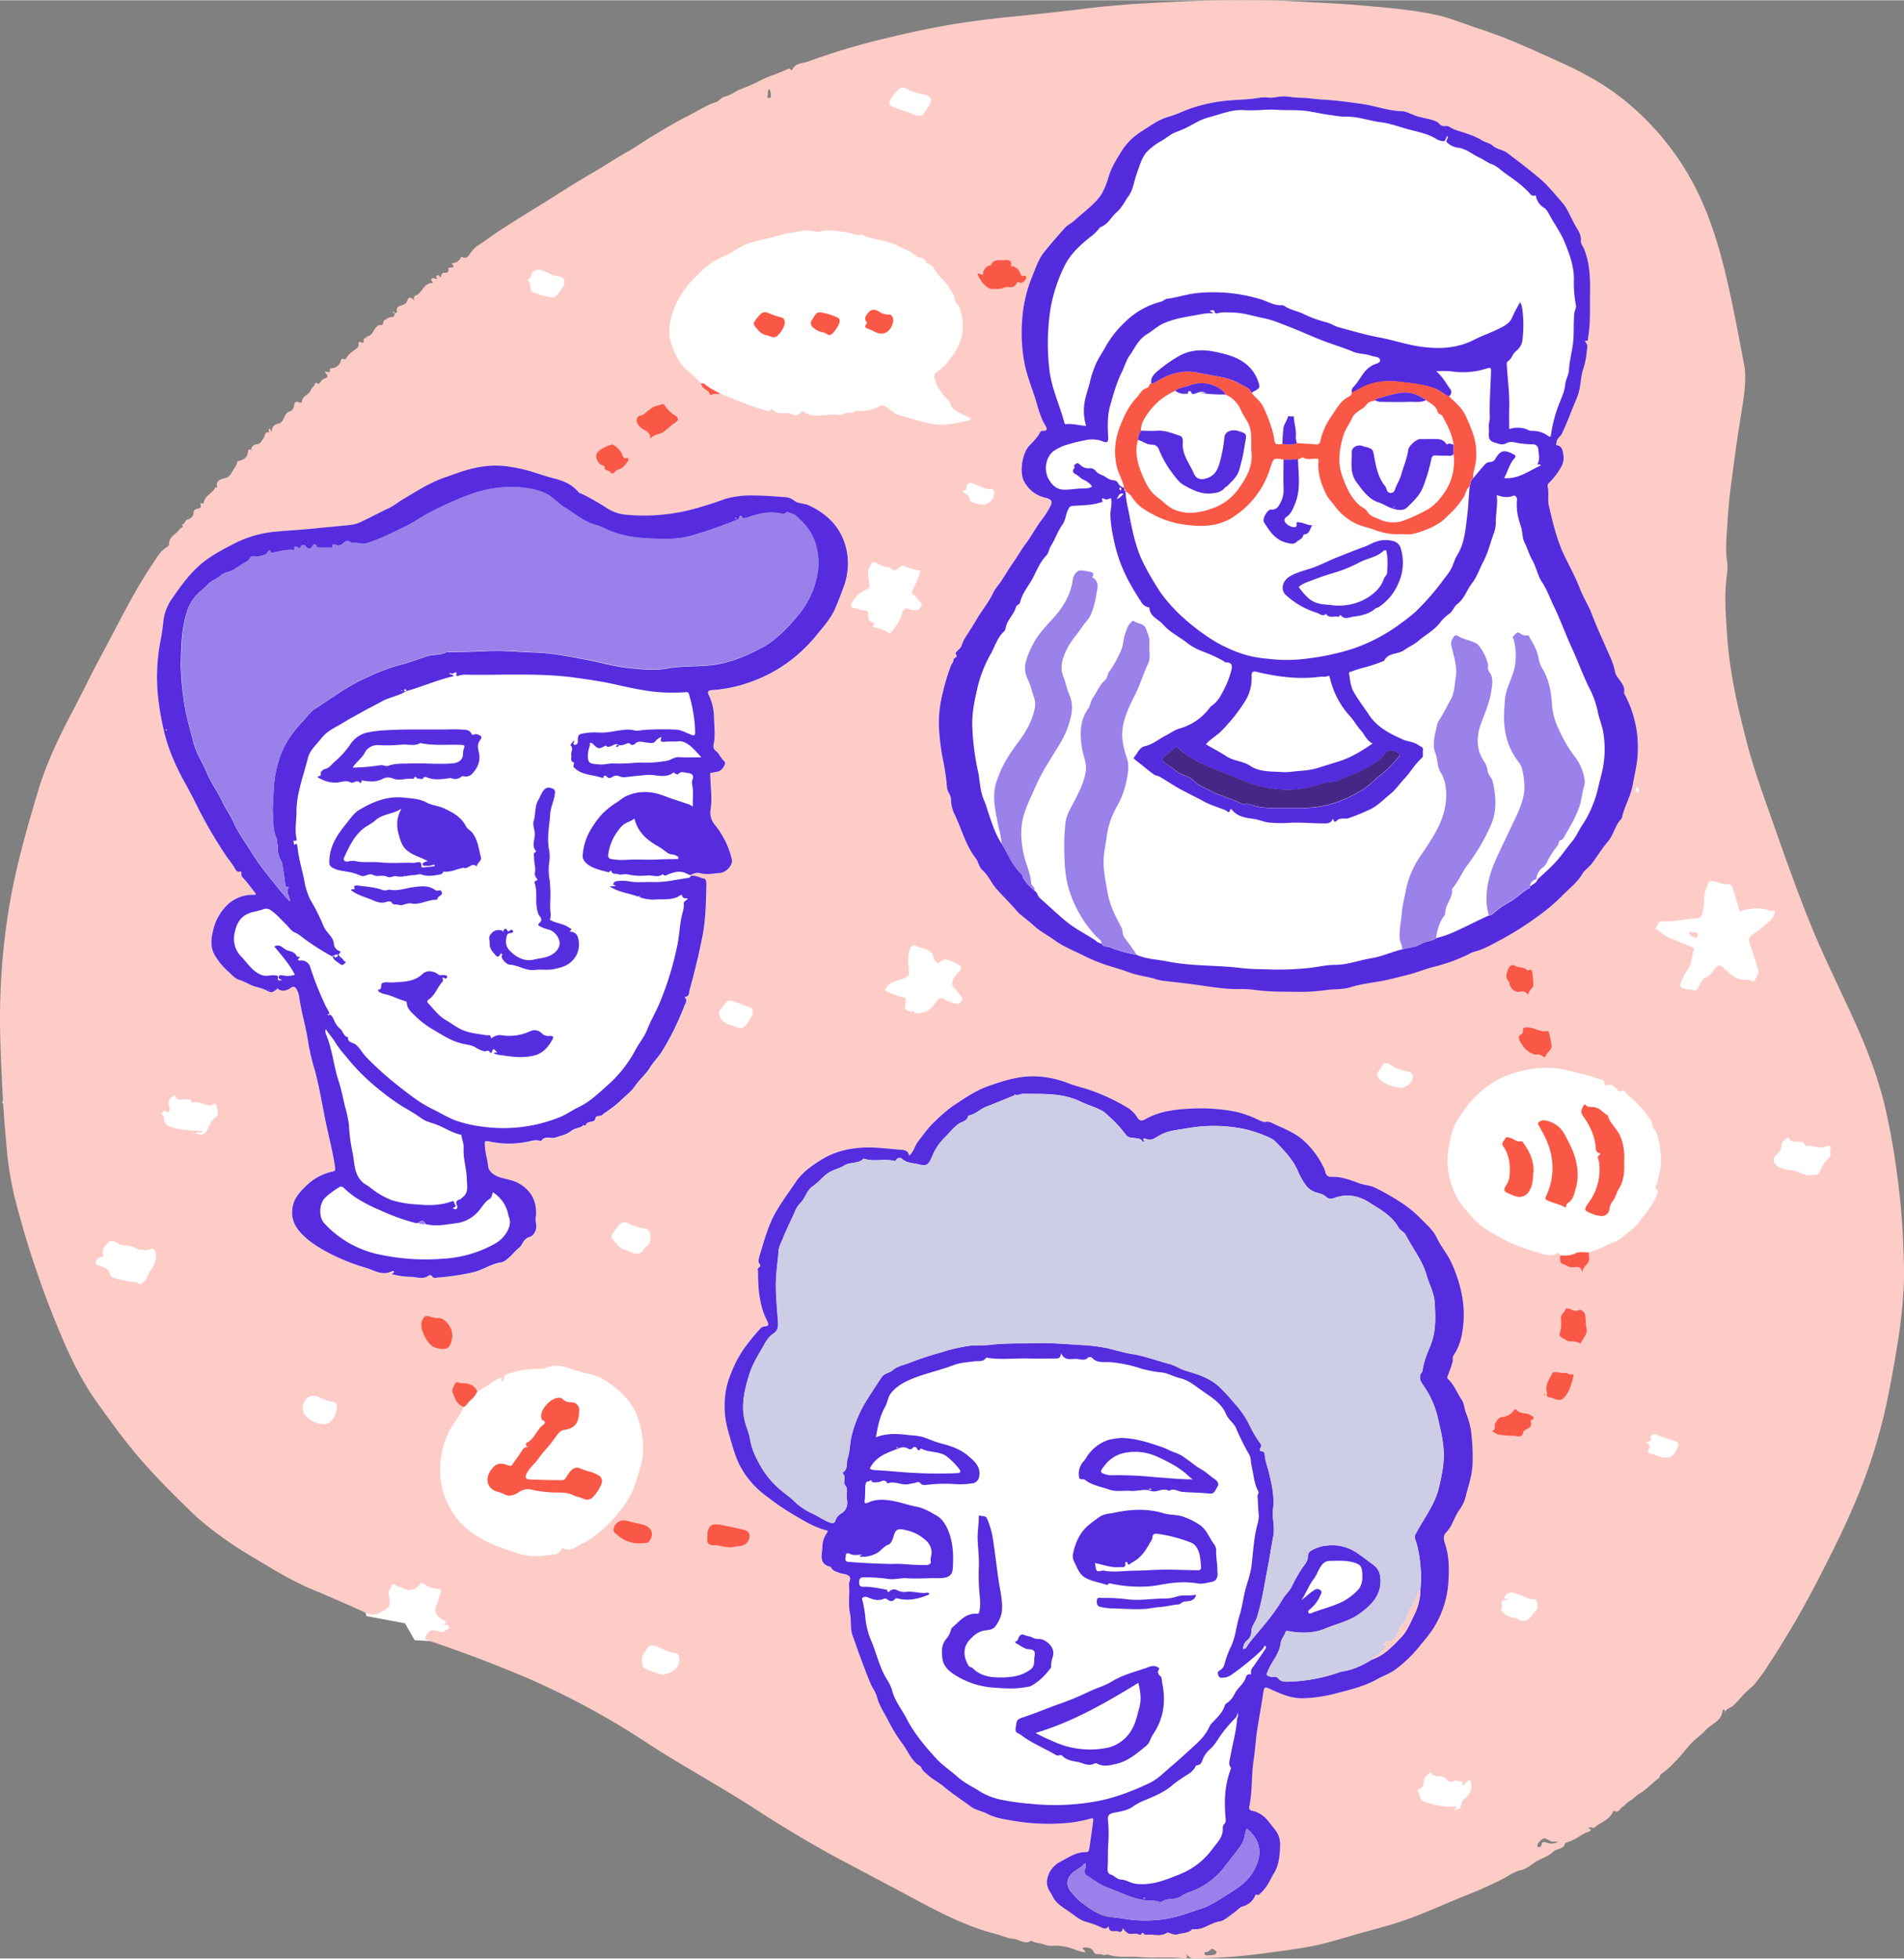<svg xmlns="http://www.w3.org/2000/svg" width="389" height="400" viewBox="0 0 789.86 811.98"><rect x="0" y="0" width="789.86" height="811.98" fill="#808080" stroke="none"/><defs/><defs><style>.cls-2{fill:#fdccc7}.cls-3{fill:#552bde}.cls-4{fill:#562cde}.cls-5{fill:#552cde}.cls-6{fill:#fa5847}.cls-7{fill:#572edf}.cls-8{fill:#9b81ea}.cls-10{fill:#9a80ea}.cls-11{fill:#cdcde5}</style></defs><g id="Camada_2" data-name="Camada 2"><g id="Camada_1-2" data-name="Camada 1"><path fill="#fff" d="M499 14L362 28l-80 38-78 49-41 54-97 73-33 97L1 457l54 107 90 79 7 27 16 3 4 7 17 1 97 37 132 57 53 24 93-8 90-57 75-103 40-109-5-62-15-42-6-37-10-34-28-45-5-129-1-84-41-38-60-20-34-14-65-3z"/><g id="Camada_1-2-2" data-name="Camada 1-2"><path d="M715.71 709.63c-.2-.83-1-1.28-1.13-.34-.44 4.32-4.55 5.33-6.88 7.88-2.18 2.39-5 4.13-7.15 6.72-1.87 2.24-3.73 4.59-5.85 6.69a35.39 35.39 0 01-5.52 4.86c-.73.47-.51 1.45-1.32 2-2.71 2-5 4.67-7.93 6.29-1.4.78-2.24 2.07-3.65 2.81-1.08.56-2.08 1.82-3.21 2.58s-1.53 2.69-3.42 1.67c-.09 0-.43.16-.5.31-1.49 3.39-5 4.34-7.58 6.45-.9.75-1.8-.56-2.64.34 1.31.36 1.17 1.16.19 1.48-3.3 1.08-5.83 3.73-9.26 4.48-.9.2-.6 1.07-1.1 1.57-1.31 1.31-3.27 1.12-4.54 2.38-1.92 1.88-4.61 2.57-6.86 3.92-2 1.19-3.72 3-6.37 3.6s-5.23 2.4-7.77 3.76a183.13 183.13 0 01-17.16 7.57c-9.21 3.79-18.24 8-27.81 10.92q-5.71 1.71-11.48 3.25c-6.72 1.76-13.3 4-20.1 5.53-7.42 1.63-15 2.51-22.47 3.5a230.29 230.29 0 01-28 2.07c-2.24 0-2.24 0-4-1.69.58 1.58 0 1.87-1.2 1.71-6.1-.83-12.27 0-18.34-.56-4.3-.43-8.71.45-12.92-1-.79-.28-1.61.53-2.49 0-1.15-.63-2.89.69-3.76-1.54-.4-1-2.34-1.64-4.14-1.38-.58.72 1 1.1.85 1.92a14.07 14.07 0 01-4.51-1.19 22.46 22.46 0 00-8.34-1.53 8.29 8.29 0 01-4.07-.48c-1.73-.7-3.8-.4-5.4-1.62-2.71 1.87-5-.52-7.51-.74s-5-1.44-7.52-2.08c-14.44-3.7-27.17-11.13-40.15-18-7.24-3.84-14.47-7.7-21.72-11.51-12.5-6.57-24.6-13.79-36.45-21.45S290.2 736 278 728.64c-7.85-4.77-15.39-10.06-23.34-14.65a327.61 327.61 0 00-37.53-19c-12.94-5.41-26-10.39-39.36-14.82-1.57-.52-1.7-.82-.77-2.42 1.23-2.15 2.53-2.08 4.5-1.57.93.24 2 1 3.16-.18.5-.51 1.79-.31 1.64-1.52-.16-1.37-1.43-.44-2.15-1 .84-.46 1.08-1 .14-1.64-.41-.26-.89-.43-1.28-.72-2-1.49-3.27-3.08-1.83-5.81.72-1.37.73-3.1 1.55-4.53.59-1 .43-1.94-1-2a11.34 11.34 0 01-6-2.22c-.88-.64-1.31-.06-1.75.45a5.13 5.13 0 01-7.15 1.25c-.93-.53-2.15-.29-2.9-1.33-.28-.39-1.38 0-1.47.35-.33 1.28-1.54 2.24-1.23 3.72 1 4.82.53 5.56-3.88 7.72a6.07 6.07 0 01-5.75-.13c-7.56-3.5-15.23-6.76-22.89-10-7.9-3.36-15.18-7.84-22.51-12.24a165.92 165.92 0 01-18.62-12.46c-2.66-2.13-5.32-4.29-7.77-6.66-7.71-7.5-15.38-15.07-22.38-23.26-6-7-11.32-14.43-16.7-21.87-7.88-10.88-13.23-23-18.17-35.25a394.52 394.52 0 01-16.68-51.29 142.66 142.66 0 01-3.3-21.85c-.8-8.49-1.36-17-1.77-25.51-.54-11.53-1.06-23.07-.67-34.6a278.18 278.18 0 014.47-42.3c2.78-14.7 6.86-29 11.15-43.32 3.59-12 9-23.06 14.78-34 3.9-7.38 7.46-14.92 11.46-22.26 7-13 13.36-26.29 21.64-38.53 1.61-2.37 3-5 5.68-6.5.39-.21.89-.76.87-1.12-.19-2.66 1.84-3.65 3.39-5.17a7.62 7.62 0 012.06-1.94c1-.47-.94-1-.39-1 1.63 0 1.33-2.05 2.71-2.21a2.92 2.92 0 002.33-2.65 1.62 1.62 0 011.44-1.72c.89-.26 2.07-.31 1.44-1.83-.13-.31 0-.68.57-.41s.77-.25.82-.49c.54-2.66 3.14-3.63 4.52-5.59.08-.1 0-.28.06-.42l1-.23c-.91-2.95 1.85-3.44 3.28-3.78 1.93-.46 2.58-2.1 3.17-3.1s1.67-2.21 1.84-3.62c0-.4.33-.34.59-.4 2.22-.51 3.81-1.58 3.9-4.14 0-.7.72-.5 1.19-.55.16.11.32.22.49.32l.12-.16-.57-.2a2.55 2.55 0 012.48-2.18c1.56-.18 1.86-1.52 2.66-2.44s.23-2.57 2.16-2.53c.7 0-.41-.94.17-1.48.73-.17.47.85 1.18 1.13-.07-2.15 1.14-2.88 3-3.31.83-.19 1.56-1.24 2-2.22.53-1.2.91-2.42 2.58-2.8a2.83 2.83 0 001.59-2.31c.12-1.6.92-1.93 2.23-1.4.49.2 1.07.17 1.06-.22 0-2.55 2.94-2.79 3.65-4.87.3-.85 1.37-1.56 1.75-2.57.17-.43.46-.62.79-.35.94.77 1.14-.07 1.59-.6a3.33 3.33 0 011.44-1.21c2.41-.66 1-1.71.33-2.78.59-.48 2.48 1 2-1.22a.72.72 0 01.45-.31 4.2 4.2 0 004.2-3.36.64.64 0 01.69-.6.77.77 0 01.26.07.92.92 0 001.28-.26 1.06 1.06 0 00.11-.21c.91-1.8 2.65-2.69 4.13-3.87a2 2 0 00.85-1.38c-.13-1.28 0-1.79 1.35-1 .42.26.76-.29.72-.77-.07-1 .42-1.27 1.28-1.22l.18.09-.18-.09a3.11 3.11 0 010-.61c2.39-.21 2.69-2.56 4-3.88.56-.56.88-1 1.91-.81 1.29.22.5-1.72 1.67-2.21.71-.3 1.82-1.23 2.78-1.16 1.13.07 1.17-.79 1.18-1.61.49-.08 1.17-.13 1-.79-.45-1.91 1.17-2.13 2.19-2.53.86-.34 1.65-.63 1.93-1.48.65-2 1.54-2.24 3.11-.27-.89-2.22.89-2.18 1.72-2.92 1.88-1.67 2.72-4.64 6-4.49-.19-.65-1-1-.63-1.6.43-.78 1.08-.4 1.68-.16.19.07.75.2.54-.21-.29-.56-.37-.93.23-1.2s.78.16 1 .51.52.22.56-.1c.14-1.17.64-1.66 1.91-1.46.46.08 1.29-.58 1.17-1-.32-1.21.17-1.23 1.12-1.22.3 0 1.77-.28.43-1.23-.35-.25 0-.59.19-.61a3.75 3.75 0 003.39-2.4c.15-.32.45-.15.73 0 1.66.68 2.17-.33 3.11-1.55a12.09 12.09 0 013.85-3.78 42.47 42.47 0 004.1-2.84c8-5.56 16.42-10.48 24.66-15.67 6.29-4 12.58-8 19-11.67 4.58-2.62 8.91-5.63 13.55-8.19 3.41-1.89 6.67-4.25 10.06-6.31 5-3 9.94-6 15.13-8.59 3.86-1.94 7.42-4.39 11.62-5.73 1.23-.39 2.34-2.08 3.81-2.36 2.43-.47 4.17-2.16 6.35-3A69.36 69.36 0 00314 34a47.59 47.59 0 017-3.1c1.88-.61 3.6-1.5 5.41-2.2.53-.2 1-.57 1.56 0 .21.22.58.44.69.15 1.21-2.91 4.25-2.6 6.46-3.41A286 286 0 01366 16.12c10.62-2.56 21.27-4.93 32.06-6.6 7.28-1.12 14.61-2 21.95-2.72 9.87-1 19.75-2.06 29.6-3.26 6.57-.82 13.12-1.42 19.71-1.91 9-.6 18-1 27.06-1.36 8.87-.38 17.7-.27 26.53-.27 7 0 14.08.47 21.11.83s13.77.69 20.64 1.3c10.34.95 20.66 1.7 30.81 3.87 6.56 1.4 12.73 4.13 19.08 6.13 11.28 3.7 22 8.7 32.81 13.6 9 4.08 17.62 8.72 25.39 14.84a112.38 112.38 0 0126.07 29.13c9.35 15 14.33 31.65 18.18 48.73 2.4 10.66 4.38 21.4 6.44 32.12 1.33 6.9 0 13.52-1 20.24q-1.8 10.92-3.23 21.88c-1 7.38-2.05 14.77-2.46 22.19-.33 6-1.15 12-.26 18.06.37 2.48-.09 5.11-.36 7.65-.8 7.69-.13 15.33.38 23 1 15.17 4.42 29.89 8.24 44.53 2.9 11.1 6.87 21.85 10.67 32.66 2.68 7.59 5.33 15.18 8.12 22.73 4.08 11.09 8.33 22.12 13.25 32.87 3.89 8.48 7.94 16.89 11.82 25.38 5.68 12.42 10.67 25.1 13.69 38.47 1.93 8.52 3.42 17.1 4.58 25.76 1.34 9.86 2.29 19.73 2.67 29.69.22 5.7.44 11.4.22 17.09a211.74 211.74 0 01-2.77 25.37q-1.63 10.08-3.62 20.1a226.92 226.92 0 01-13.18 43.18c-4.73 11.4-10.26 22.41-15.91 33.36a391.74 391.74 0 01-20.86 35.79 84.07 84.07 0 01-5.18 7.23c-1.34 1.62-3.12 2.86-4.58 4.38s-3 3.49-4.76 5.05c-1 .89-2.58 1-3.16 2.42zm-481.82-66.81l.15-.08v-.11l-.17.19a.44.44 0 00-.16.06v.12zm407-64.52c.31-.2.28-.45.08-.71l-.28.51c-.09.09-.26.23-.25.25.18.23.33.11.47-.05zM84 468.94c-.64 1.25-2-.08-2.84.82 2.72 1.08 3.84.64 5.07-1.8.83-1.66 1.38-3.46 3.06-4.69s1-3.06.65-4.65c-.45-2.07-1.68-.46-2.58-.41-2.61.14-4.88-2-7.6-1.15a.82.82 0 01-.39-.44c-.28-1.27-1.26-.68-2-.89-1.5-.44-3.76 1.36-4.52-1.46-.13-.47-.7-.13-1.08.12-1.81 1.2-2.29 2.6-1.45 4.74a1.56 1.56 0 01-.23 1.58c-.38.55-.72.37-1.21 0-.72-.55-1.17.29-1.6.63-.68.53.22.77.39 1.16s.45.66.42 1c-.33 2.92 2.39 3.5 3.92 4 3.84 1.11 7.99 1.1 11.99 1.44zm291.65-55.26a9.89 9.89 0 01-.09 2.77c-.72 2.2.64 2.48 2.21 2.89.52.13.94-.49 1.32 0 1 1.25 2 .79 3.31.45s2.5-.45 3.4-1.5a43 43 0 002.9-3.4 1.92 1.92 0 012.56-.94 2.52 2.52 0 01.44.28 19.67 19.67 0 005 1.86c1.12.33 1.57-.41 2.12-1a1.41 1.41 0 000-1.95 24.46 24.46 0 00-2.27-2.79c-1.87-1.73-2-2.69-.77-4.93a20.85 20.85 0 012.22-2.82c1.24-1.56 1-2.34-.84-2.88-.31-.09-.53-.52-.85-.61-2.15-.63-4.27-2.62-6.52-.17-.65.71-.88.28-1.54-.3-1.12-1-.81-2.39-1.7-3.46-1.73-2.07-4.29-1.95-6.35-3-1.3-.69-1.87-.39-2.48.8-1.7 3.31-.68 6.83-.65 10.22 0 1.1-.2 1.24-.88 1.7-2.83 1.91-7.12 1.31-8.82 5.14l-.21.52a31.15 31.15 0 008.48 3.12zm310.09 54a8 8 0 00-1.29-3.8 46.34 46.34 0 00-8.65-9.52c-.91-.79-2.3-2.48-2.58-2.32-1.86 1.12-2.34-.65-3.27-1.3s-1.74-1.62-3.14-.82c-.26.16-1.29-.34-1.28-.44.28-2.15-1.57-1.93-2.68-2.35-3.93-1.49-8.07-2.25-12.14-3.29-9-2.3-17.63-1-26 2.18a37 37 0 00-12.24 8.18 52 52 0 00-7.79 10c-2.28 3.52-2.94 7.55-3.71 11.54a31.27 31.27 0 001.59 16.53c1.91 5.49 5.59 9.67 9.52 13.78 2.77 2.89 6.21 4.63 9.52 6.6a68 68 0 0016.32 6.52c2.5.71 5.22 2.07 8 .42.6-.36 1.28-.09 1.34.82.07 1.38-.38 3.18 1.32 3.68 1.45.43 2.63 1.65 4.52 1.26.68-.14 3.07-.57 3.34 2.23.39-2.1 1.56-3 2.39-4.1s.27-2.87.3-4.33a39 39 0 007.48-3c1.81-1 4-1.34 5.53-2.61 2.61-2.21 5.54-3.92 7.74-6.82 2.47-3.25 5.12-6.28 6.86-10 .52-1.13 1.32-2.94.82-3.32-1.62-1.23-.29-2-.08-3.07.59-2.88 1.56-5.55 1.55-8.73a36.13 36.13 0 00-1.17-9.82c-.47-1.48-.65-3.16-2.12-4.12zM192.35 583.3c-1.66 4.07-4.79 7.23-6.6 11.3a36.42 36.42 0 00-2.8 20 33 33 0 003.92 10.88c2.92 5.57 7.69 9.47 13.07 12.57 4.43 2.56 9.36 4 14.11 5.74a25.48 25.48 0 0012.64 1c2.08-.3 5 .27 6.24-2.63.07-.16.7-.25 1-.14 3 1.15 5.35-.9 7.51-2 7.18-3.65 12.67-9.36 17.43-15.87 3.72-5.09 5.44-10.91 7-16.79a26.17 26.17 0 00.92-8.85c-.61-6.49-2-12.75-6.32-18.14a38.28 38.28 0 00-10.75-8.82c-2.89-1.73-6.31-2-9.49-3-4.83-1.48-9.48-3.77-14.61-1.16a2.78 2.78 0 01-1.28.06 39.2 39.2 0 00-12.59 1.8c-1.07.29-2.5.48-2.67 2.06-.07.67-.07 1.45-1 1.24s.85-1-.29-1.44c-3.51 1.36-6.28 4.23-9.81 5.76-1.25-3-3.78-3.42-6.58-3.47-1 0-2.2-1-2.81.53-.43 1.08-1.39 2.09-.89 3.39.92 2.46 1.81 4.99 4.65 5.98zm106.44-420.18c3.79 1.5 7.55 3.06 11.37 4.49 2.58 1 5.23 1.77 7.86 2.61a6.55 6.55 0 001.47.14c0-1.26.78-.83 1.2-.39 1.25 1.29 2.83 1.25 4.39 1.26 1 0 2-.29 3 .23 1.63.85 3.14.88 4.39-.8.33-.44.89-.2 1.28.25s1.25.57 1.92.81c3.92 1.37 7.89-.5 11.87.24 1.83.35 3.71-1.75 5.88-.75.25.11.43-.16.64-.39a2.24 2.24 0 012.07-.54 15.37 15.37 0 008.53-1.85 2.15 2.15 0 012.44-.05c2 1.08 3.56 2.93 5.78 3.58 4.62 1.34 9.22 2.78 13.93 3.73 5.16 1 10.22-.45 15.25-1.51.65-.14.73-.74.2-1.11s-1.16-.53-1.75-.75c-2.59-1.36-5.62-2.24-6.46-5.63a2.22 2.22 0 00-.76-1 19.64 19.64 0 01-5.46-8.34c-.39-1.24-.47-2.49.95-3.35 3-1.84 5-4.63 7-7.52 4.05-5.95 4.58-12.18 2.33-18.92-.47-1.41-2-2.13-2-3.35-.13-2.17-1.56-3.52-2.48-5.2-1.48-2.72-4.22-4.43-5.78-7.16-.7-1.24-1.7-2.71-3.57-2.71a2.45 2.45 0 00-2-2.22c-2.19-.29-3.35-2.18-5.26-3-3.24-1.41-6.37-3.16-9.8-4-2.94-.77-6-1-8.8-2.37a2.41 2.41 0 00-1.43-.31c-1.81.46-3.41-.6-5.07-.87-4-.64-7.85-1.51-11.86-.44a3.27 3.27 0 01-1.86 0 13.73 13.73 0 00-6.74-.09c-2.28.49-4.6.72-6.88 1.3-2 .51-4 1.15-6.07 1.62-3.69.83-7.52 1.53-10.87 3.33-2.67 1.42-5.24 3.3-7.95 4.37-4.7 1.86-8.15 5.24-11.44 8.54a36.59 36.59 0 00-9.58 15.67c-1.28 4.39-1.49 8.72.21 12.92 1.41 3.49 2.87 7 6 9.61C287 155 289 157 291 158.94c.16 2.42 3.3 2.54 3.71 4.79a.44.44 0 00.39 0c1.04-.89 2.45-.16 3.69-.61zM242.2 466.58a5.37 5.37 0 00.8.15c.5-1.62 2-1.4 3.19-1.83.31-.11.77-.43.78-.67.07-1.29 1.11-1.5 1.93-1.53s1.34-.71 1.9-1.11a48.87 48.87 0 006.55-5c2.08-2.11 4.59-3.9 6.24-6.34 1.83-2.71 4.41-4.73 6.11-7.54 1.52-2.5 3.7-4.52 5.23-7.1a112.14 112.14 0 009-18.34c.39-1.07 1.5-2.22.37-3.52-.17-.18-.11-.39.15-.42 1.72-.21 1.42-1.72 1.71-2.76 2-7.3 3.83-14.64 5.3-22.09 1.41-7.17 1.53-14.34 1.68-21.55 0-1 0-2.35-1-2.57-1.82-.4-3.51-1.51-5.48-1.14v-.44a5 5 0 014.19-.72c2.76.63 5.33.06 8-.17s5.4-3.31 4.86-5.61a36.2 36.2 0 00-6.94-14.19 7.81 7.81 0 01-1.88-6.64c.75-5-.15-9.93-.17-15 .9-.16 2-.34 3.11-.56 1.83-.36 3.79-3.38 2.72-4.3-1.45-1.24-2-3.13-3.47-4.26a2.56 2.56 0 01-.93-2.85c.74-3.54.28-7.12.14-10.67a21.9 21.9 0 00-2.14-9.61c-.6-1.12-.48-2 1.36-2.12a57.78 57.78 0 0017-3.77 60.53 60.53 0 0018.31-10.78 67.39 67.39 0 008.81-9.22c2.53-3.08 5.2-6.18 6.84-9.89 1.23-2.79 2.28-5.65 3.36-8.5a28 28 0 001.68-14.66c-1.62-9.54-7.34-15.9-16.08-19.87-1.93-.87-4.17-.55-5.82-1.83a7 7 0 00-3.89-1.51c-4.36-.29-8.73-.69-13.1-.67a38.31 38.31 0 00-11.86 1.47c-5 1.66-9.88 3.55-15.08 4.69a79.88 79.88 0 01-26.51 1.75 16.8 16.8 0 01-7.09-2.53 102 102 0 00-10.08-5.87c-.63-.31-1.45-.45-1.86-.94-2.7-3.25-6.57-4.8-10.3-5.72s-7.49-2.44-11.32-3.4a71.19 71.19 0 00-8.43-1.61c-7-.87-13.76.54-20.35 2.87-1.71.6-3.42 1.23-5.14 1.82-6.06 2.09-11.42 5.57-16.89 8.8-2.17 1.28-4.24 3-6.46 4-3.81 1.78-7.49 3.82-11.32 5.56a12.83 12.83 0 01-4 1.24c-5 .58-10 1-15 1.49-5.23.56-10.5.8-15.74 1.28A47.07 47.07 0 0097.9 225c-5.21 2.67-10.57 5.35-15.07 9.37S75 243 71.71 247.74a20.09 20.09 0 00-3.9 10.1A87.48 87.48 0 0166.4 267a79.62 79.62 0 00-.94 19.86 108.1 108.1 0 002.41 15.29C69.61 310.23 73 317.76 77 325c1.82 3.28 3.59 6.67 5.2 10a194.46 194.46 0 0011 18.91c1.38 2.19 3.19 4.13 4.42 6.45.58 1.09 1.42 1.11 2.42.82.12.85-.27 1.63.59 2.53 2 2.12 3.72 4.56 5.54 6.86-.52.54-1 .3-1.51.32a15.48 15.48 0 00-9.84 3.66 21.22 21.22 0 00-6.35 10.69c-1 3.83-1.44 7.78 1 11.36a27.45 27.45 0 004.83 5.81c1.56 1.31 3 3.21 4.79 3.72 2.52.71 4.58 2.27 7.07 2.92a22 22 0 014.82 1.72c1.91 1.08 2.58.13 3.72-.59.17-.11.06-.66.5-.31 1.78 1.42 4 .63 5.19-.22 2-1.42 2.47.09 3 1.11a9.91 9.91 0 01.81 3.21c1 6.25 2.84 12.32 3.71 18.59a94.7 94.7 0 002.73 11.29c1.65 6.24 2.76 12.61 4 18.94C136 469.85 138 476.81 139 484c.15 1.07 0 1.45-1 1.64a22.2 22.2 0 00-11 5.91c-2.37 2.26-4.63 4.73-5.43 7.94-1.12 4.48 0 8.27 3.42 11.81 3.65 3.83 8 6.35 12.54 8.67a83.45 83.45 0 0014.23 5.72c3.44 1 6.86 3.38 10.74 1.42.41-.2.77-.15.9.17.25.62-.71.58-.78 1.08a34.24 34.24 0 007.4 1.07c2.62-.09 5.39 1.42 7.89-.6.23-.19 1.11-.06 1.19.14.6 1.4 1.83.81 2.67.74a99.27 99.27 0 0014.43-2.14c4.25-.94 7.74-3.7 12.07-4.18.7-.08 1.34-.74 2-1.17 1.94-1.34 3.24-3.39 5.07-4.78s1.7-3.83 4.46-4.54c1.64-.43 3.3-3 2.61-5.69a9.43 9.43 0 010-3c.49-6.25-2.12-10.92-7.57-13.77-2.23-1.17-4.9-1.48-7.35-2.26s-4.68-2.33-4.92-4.77c-.27-2.73-1.2-5.3-1.32-8-.1-2.34-.21-2.41 2.11-2a38.08 38.08 0 0016.56-.17 12.68 12.68 0 012.45-.42c.86 0 2.13.46 2.28.24 1.6-2.31 4.06-.7 6-1.38 2.18-.75 4.61-1.27 6.3-2.63 1.25-1 2.51-1.14 3.78-1.63.39-.15.78-.33 1.17-.5zm417.39-343.75c.13-6 .26-13-2.51-19.74-.48-1.15-1.44-2.18-1.31-3.52.22-2.39-1.13-4.17-2.22-6-.46-.8-.86-1.61-1.27-2.42-1.28-2.5-2.42-5.19-4.23-7.26-3.16-3.59-6.12-7.35-9.9-10.48-4.23-3.5-8.56-6.83-12.94-10.12-1.86-1.39-4.24-1.46-6-3-1.28-1.12-3.26-1.39-4.41-2.18a29 29 0 00-6.21-2.84c-2.47-1-5.17-1.39-7.41-2.87-1.25-.82-2.73.45-4.15-1.24-1.25-1.49-4-1.83-6.18-2.39-1.11-.28-2.26-.48-3.36-.84-2-.67-4.08-1.9-6.15-2-5.49-.17-10.6-2.13-16-2.94a164.8 164.8 0 00-17.14-1.87c-3-.17-6-.69-8.92-.71-2.19 0-4.31-.49-6.49-.57s-4.22.69-6.37.52a14.54 14.54 0 00-3.61 0c-5.45 1-11 .78-16.46 1.54a66.48 66.48 0 00-11.67 2.68c-3.33 1.07-6.49 2.76-9.81 3.68-4.35 1.2-7.78 3.87-11.4 6.13a26 26 0 00-8.55 8.71c-2 3.23-4 6.4-5 10a23.28 23.28 0 01-4.68 9.53c-2.85 3.18-6.35 5.78-9.53 8.68-1.23 1.13-2.84 1.86-3.91 3q-4.38 4.8-8.47 9.87c-2.44 3-3.57 6.63-5 10a57.07 57.07 0 00-4.26 17.72 68.76 68.76 0 001 19c1 4.66 2.76 9.16 4.24 13.72 1.26 3.85 2.08 7.89 4.19 11.39 1 1.68 1.15 2.46-1.05 2.48-.76 0-1 .57-1.22 1-1.15 2.14-3 3.71-4.54 5.49-2.65 3.05-3.85 10.49-2 14.19a13.31 13.31 0 009.27 7.11c2.22.56 2.83 1.5 1.7 3.57a34.3 34.3 0 01-3.26 5.22c-2.62 3.27-4.49 7-7 10.4-1.65 2.18-3 4.62-4.58 6.89-1.95 2.79-3.7 5.75-5.58 8.61-1 1.57-2.38 2.9-3.18 4.64-1.73 3.76-4.44 6.94-6.55 10.48-1.74 2.93-3.6 5.86-5.45 8.76-.66 1-.77 2.33-1.51 3.4s-2.51 2.11-2 2.78c1.23 1.65-1.13 1.41-1 2.53.09.61-.72 1.57-1.08 2.41a86.28 86.28 0 00-3.27 10.74 49.77 49.77 0 00-1.47 18.29 87.77 87.77 0 001.47 10.21 91.59 91.59 0 011.6 11.17c.14 1.8 1.7 3.15 1.65 4.9a14.83 14.83 0 001.72 6.68c2.75 6 4.47 12.47 8.62 17.74 1.19 1.51 1.27 3.59 2.75 4.88 2.45 2.14 3.62 5.22 5.73 7.65 2.65 3 5.58 5.82 8.21 8.9 2 2.37 4.83 4.05 7.13 6.22 2.72 2.56 6.06 4.2 9 6.37 3.34 2.43 7.18 4 10.87 5.78a76.56 76.56 0 0010.39 4.41c3.13 1 6.31 1.9 9.38 3 3.3 1.24 6.76 1.69 10.13 2.54a28.58 28.58 0 003.9 1c5 .54 10 1.08 14.9 1.79 5.76.82 11.49 1.8 17.34 1.65a44.32 44.32 0 016.8.46c5.94.77 11.92.61 17.88.72a79.87 79.87 0 0011.45-.83c3.21-.42 6.53-.14 9.65-1.11 4.25-1.33 8.67-1.81 13-2.61 3.66-.67 7.23-1.69 10.83-2.56s6.92-2.35 10.46-3.22a72.92 72.92 0 0014.61-5.23 11.33 11.33 0 012.11-1c4.44-1.06 8.31-3.45 12.26-5.53a131.66 131.66 0 0015.95-10.38 71 71 0 008.56-7.42c2.84-2.87 6.2-5.35 8.34-9 1-1.71 2.87-2.81 4.13-4.53 2.18-3 4.14-6.14 6.57-9s2.89-6.78 5.62-9.45c.09-.09.09-.26.12-.4 1.1-4.74 3.7-8.93 4.54-13.84.71-4.19 1.81-8.28 2-12.6a46.33 46.33 0 00-5.26-24.22 2 2 0 01-.4-1.39c.33-1.86-.73-3.24-1.66-4.62-.73-1.09-1.79-2.31-2-3.33-.74-3.95-2.58-7.55-4.13-11.08-1.88-4.28-3.86-8.56-5.5-12.92-1.43-3.79-3.65-7.15-5.11-10.95-1.73-4.47-4.08-8.8-6.22-13.16-3.28-6.71-4.9-13.83-6.59-21-.62-2.61.09-5.28-.49-7.89a1.61 1.61 0 01.45-1.58 27.84 27.84 0 004.93-6.34 7.59 7.59 0 001.15-5c-.31-1.71-.25-3.92-2.78-4.39-.54-.1-.14-.7-.12-1.08.08-1.65 1.64-2.37 2.26-3.68 2.31-4.88 4.13-10 6.24-14.92 1.71-4 1.36-8.41 2.78-12.47a30.09 30.09 0 001.28-6.73c.14-1.25.6-2.67-.51-3.84-.28-.3-.14-.63.17-.57 1.07.21.74-.52.84-1 1.04-5.43.9-10.9.86-17.37zM465.68 799.18a7.2 7.2 0 002 2.15c1.47 1 3.27-.32 4.75.69.2.13.76.13.8 0 .43-1 .86-.79 1.45-.13a1.26 1.26 0 001 .2c2.79-.29 5.74.88 8.39-.85.19-.12.57 0 .84.07 1.18.37 2.32 1 3.62.56 2-.62 4.41-.31 6-2.16 4.24.74 7.39-2.55 11.34-3.16 2.05-.31 3.87-2.19 5.75-3.44 1.28-.86 2.34-2.26 3.73-2.71a7.73 7.73 0 005.09-4.17c.19-.43.29-.9.75-.72 1 .41 1.35-.41 1.89-.89 2.53-2.26 3.75-5.41 5.43-8.23 2.08-3.49 2.3-7.56 2.43-11.45a9.56 9.56 0 00-2-6.24c-1-1.26-2-2.52-3-3.8a11.63 11.63 0 00-6.32-4.15c-.78-.2-1.82-.32-1.45-2 1.36-6.3.81-12.82 1.8-19.19.6-3.9.8-7.86 1.37-11.76.74-5.07 1.73-10.09 2.48-15.16.53-3.56.43-3.57 3.55-2.15 4.18 1.91 8.43 3.68 13.14 3.57a59.72 59.72 0 0013.86-2.06c5.62-1.49 11.35-2.78 16.53-5.68 2.63-1.48 5.55-2.42 8-4.25a56.84 56.84 0 0010.43-10.36 78.26 78.26 0 004.88-6.29 40.82 40.82 0 006.43-19c.38-5.42.45-10.84-1.27-16.14-.51-1.56-1.13-3.44.37-5 2.73-2.75 3.38-6.72 5.75-9.68a16.62 16.62 0 002.6-6.14c1.09-4.05 2.4-8.08 2.59-12.36a82.66 82.66 0 00-.68-14.6 33.78 33.78 0 00-2-6.75c-.67-1.85-.73-3.93-1.86-5.62-1.88-2.79-3.05-6.06-5.55-8.44-.66-.63-.16-1.16 0-1.71.66-1.84 1.39-3.66 1.9-5.56.23-.85-.29-1.62.37-2.55a22.91 22.91 0 003.52-9.15c1.92-10.33-.21-20.11-4.53-29.52-1.63-3.55-4.25-6.51-5.9-10-1.47-3.14-4.06-5.41-6.36-7.7a48.22 48.22 0 00-8.23-6.85 93.91 93.91 0 00-11.36-6.47c-2-.88-4.24-.94-6.21-1.66-3.76-1.4-7.46-2.84-11.52-2.7a2.29 2.29 0 01-2.59-1.95v-.05a10.18 10.18 0 00-1.08-2.67 36.32 36.32 0 00-8.25-10.66c-3.22-2.79-7.3-4.49-11.22-6.24-1.27-.58-2.54-1.52-4.16-1.22-1.07.2-2-.38-3-.8a45.15 45.15 0 00-9.25-3.37 75.22 75.22 0 00-16.93-1.41c-7.2.28-14.35.81-20.77 4.46-1.85 1-2.64.41-3.53-1a12.47 12.47 0 00-4.5-4.13 80.54 80.54 0 00-12.74-6.19c-1-.36-2-.78-3.08-1.1-2.83-.88-5.74-1.57-8.48-2.67a39.69 39.69 0 00-11.87-2.6c-7.35-.54-14.21 1.67-20.94 4-5.26 1.85-9.87 5.12-14.53 8.17a61.73 61.73 0 00-7.34 6.26c-2.83 2.55-4.86 5.55-7.13 8.46-1.43 1.83-1.82 4.29-3.7 5.93-.41-1.81-1.52-2.34-3.23-2.45-3.43-.23-6.83-.65-10.27-.85-8.3-.48-16.23.71-23.35 5.21-3.84 2.43-7.61 5.11-10.18 8.95-2.83 4.22-5.9 8.26-8.44 12.74-3.12 5.51-4.61 11.4-6.44 17.27-.41 1.32-.92 3.14-.27 3.88 1.35 1.54-1.43 1.73-.55 2.8v.21c0 7.25.49 14.4 3.9 21 .6 1.16.49 2-1 2a2.63 2.63 0 00-2 1 86.59 86.59 0 00-7 8.66 47 47 0 00-5.08 9.81 32.19 32.19 0 00-2.42 9.08 37.6 37.6 0 001.11 14.51c1.34 4.64 2.5 9.36 4.49 13.74a36.42 36.42 0 0011.26 13.52 103.6 103.6 0 0011.69 8c4.34 2.53 8.53 5.14 13.45 6.37.76.18.48.72.19 1.13a10.06 10.06 0 00-1.89 5.72c0 3.12-1.67 7.17 3.42 8.26.1 0 .19.21.25.33.7 1.47 2.24 1.72 3.52 2.22s2.46.34 3.57 1.08c1.65 1.1.19 2.45.3 3.66.36 4-.43 8 .4 11.92.68 3.18 0 6.5 1.2 9.62 1.1 2.82 2 5.73 3.07 8.57 1.36 3.65 2.74 7.31 4.23 10.91.78 1.87 2.14 3.55 2.63 5.47 1 3.94 3.37 7.17 5.1 10.72a67.24 67.24 0 005.83 9.25c2.21 3.12 3.54 6.92 7.13 8.94a1.53 1.53 0 01.47.7c.54 1.39 1.74 2.11 2.78 3.06 1.91 1.74 4.26 2.82 6.19 4.46 3.64 3.12 7.69 5.68 11.53 8.54 2 1.47 4.59 1.81 6.69 2.92 3.58 1.9 7.43 2.36 11.21 3a86.8 86.8 0 0020.24 1 54.06 54.06 0 0011.29-1.9c1.17-.33 1.44-.19 1.32.74-.47 3.86-1 7.7-1.61 11.55-.11.74-.25 1.6-1.33 1.56-4.12-.16-7.36 2.21-10.75 4a10.17 10.17 0 00-5.46 7.82c-.4 2.61 1.32 4.35 2.3 6.4 1.42 3 4.22 4.57 6.73 6.3 2.35 1.62 4.6 3.67 7.37 4.38a39.36 39.36 0 016.62 2.47 1.87 1.87 0 002.55-.73c.07 3.37 2.91 1.48 4.3 2.35.67.31 1.54-.51 1.44-1.73zm256-421.46c-.94-3.12-1.93-6.37-2.88-9.64-.26-.9-.62-1.58-1.72-1.51-2 .13-3.74-.6-5.58-1.12-1.12-.32-2.35-.72-2.92.82-.69 1.85-1.58 3.55-1.64 5.71a26.58 26.58 0 01-.72 6.53c-.36 1.25-1 2.08-2.26 2.14-4.88.23-9.66 1.62-14.59 1.23-1.77-.14-1.42 1.77-2.33 2.47-.33.26-.4.63 0 .86 2 1.1 3.49 2.83 5.65 3.65 3 1.14 5.88 2.41 8.81 3.64.58.24 1.4.5 1.12 1.31-.91 2.65-.62 5.63-2.43 8a24.22 24.22 0 00-2.1 3.71c-1.8 3.48-1.42 4.17 2.55 4.69.35.05.76-.09 1.06.05 1.72.79 2.43-.22 3.17-1.54s1.47-3.09 2.59-3.44c2.28-.71 3-2.66 4.27-4.11 1-1.12 1.5-1.27 2.72-.31 2.5 2 4.53 4.6 8 5.21 1.63.28 3.38-.16 4.93.85.36.23 2.39-3.7 2.16-4.43-1.21-3.84-2.41-7.7-3.71-11.52-.49-1.46-.44-2.42 1-3.42a66.26 66.26 0 007.34-5.82 5.67 5.67 0 002.05-3.55c0-1.33-1.87 0-2.65-.87-.16-.18-.52-.18-.8-.25-3.64-.94-7.27-.42-11 .66zm-342.63-125c1.66.74 2.5-.57 3.12-1.49.78-1.16-.58-1.82-1.24-2.58a9.51 9.51 0 00-1.67-1.91c-1.2-.79-1.05-1.55-.49-2.66a33.52 33.52 0 002.7-6.24c.14-.51.37-1.49-.11-1.51a16.43 16.43 0 01-5.79-1.59 1.84 1.84 0 00-2.08.16c-1.34 1-2.61 2.54-4.17.29-.06-.08-.27-.1-.41-.1-2.09.11-3.78-1-5.55-1.84-.95-.43-1.67-.25-2 .52-.5 1.26-1.47 2.39-1.23 3.93a38 38 0 00.56 4.63c.36 1.32-.3 1.6-1.18 2a12.54 12.54 0 00-6.12 5.47c-.87 1.66.23 2.15 1 2.24 1.51.17 2.85 1 4.34 1 1.16 0 1.56.54 1.39 1.59-.29 1.74.63 2.77 2 3.54.2.11.77-.06.54.35-1.11 2 1 1.64 1.57 1.82a15 15 0 014.28 1.93c.69.51.86.15 1.13-.19a22 22 0 004.11-6.42c.38-1.06.47-2.3 1.31-3.1 1.09-1 2.1.06 3.14.33a1.58 1.58 0 00.9-.14zm-336 268.15c-.24.11-.36.21-.49.21a2.83 2.83 0 00-2.92 2.06c-.23 1.31 1.38 1.45 2.39 1.91 1.48.68 3.34 1 3.58 3.2.08.76 1 1.41 1.88 1.6 2.81.62 5.56 1.57 8.47 1.67.35 0 .9-.1 1 .06 1 1.5 1.74.62 2.59-.12 1.72-1.49 2.06-3.81 3.43-5.54a8.83 8.83 0 001.67-6.11c-.08-1.61-1.32-2.7-2.52-1.91-1.37.89-2.6.12-3.87.15s-2.13-.85-3.26-1.2c-2.14-.66-4.55-.36-6.44-1.59-1.59-1-3-1.08-4.13.28s-2.72 3-1.32 5.36zm708.51-33.75c1.65.06 3-.05 3.47-1.51a13.76 13.76 0 013.24-5.06c.72-.76 1.47-1.77 1-2.62s1.61-4.05-2.31-2.46c-2 .82-4.86-.59-7.37-.54-.28 0-.78 0-.81-.09-.56-2.44-2.53-1.29-3.92-1.54-1-.18-2.18.09-2.6-1.31-.11-.39-.55-.44-.87-.16-.94.82-2.34 1.37-2.34 2.84 0 2-1.19 3.17-2.46 4.42-1.51 1.48-.75 3.45 1 4.5a12.93 12.93 0 005.47 1.53c3.07.29 5.62 2.63 8.5 2zm-144.68 253.2c-.74-.7.39-1.84-.37-1.79-1.21.08-2.66-.55-3.43-.13a2.26 2.26 0 01-2.66-.24c-1.27-2.25-3.49-1.5-5.31-2-.33-.08-.76 0-.92-.38-.65-1.58-1.34-.7-2 0a3.92 3.92 0 00-1.51 3.15 2.72 2.72 0 01-1.26 2.31c-.49.42-1.79.81-1.23 1.55 1 1.27.51 3.26 2.43 4a31.08 31.08 0 0013.86 2.15l-1.13 1.43c1.42-.2 2.64-.31 2.73-1.82a4.22 4.22 0 011.73-3c2.56-2.29 3.24-5.2 1.88-7.9-.69 1.19-2.17 1.35-2.81 2.67zm-201.44-627.2c.55 2.72 3.93 6.72 6.13 6.63a16.32 16.32 0 003.82-.17 10 10 0 013-.71c1.89.43 2.81-.25 3.6-1.71.19-.35.28-.54.88-.18 1.1.64 2.86-.68 2.88-2 0-.41 0-1-.62-.79-1.44.5-1.64-.47-2-1.44a4.44 4.44 0 00-2.91-2.47c-.28-.09-.92.37-.72-.51.45-2-1.28-2.23-2.28-2.06-2.09.34-4.84-.86-6.08 2.07-.05.12-.35.14-.54.18a3.74 3.74 0 00-2.74 3.94zM269.89 512.5c-.1-1.37-.7-3-2.31-3.17a21 21 0 01-7-2.21 3 3 0 00-3.8.7 32.48 32.48 0 00-2.67 3.73c-.36.5-.81 1.35-.15 2 1.64 1.51 2.62 3.87 4.94 4.44 2.11.51 3.86 2.23 6.36 1.57 1.66-.44 1.65-2.16 2.91-2.88s1.68-2.39 1.72-4.18zm-.19-330.58c1.61-2.11 4-1.74 5.75-3 1.48-1 2.65-2.42 4.19-3.38 2.22-1.38 2.21-2.38 0-3.73a11.77 11.77 0 01-3.56-3.57c-.4-.57-.93-1-1.5-.77-1.3.6-2.76.57-4 1.49s-2.42 1.8-3.42 2.68c-.82.72-1.71.24-2.32 1-1.19 1.45-.81 2.76 1.06 4.57 1.3 1.36 4.1 1.46 3.8 4.71zm4.84 512.32c3.2-.12 6-2 6.85-3.9s.45-4.93-1-5c-3.12-.18-5.59-2-8.38-2.89-1.48-.5-2.78-.38-3.67 1.11a18.56 18.56 0 01-1.52 2.29c-.86 1-.72 5.08.47 5.63a32.27 32.27 0 007.25 2.76zm-86.9-140.07v-1.38c-.17-2.66-3.07-6.36-5.35-6.35a12.58 12.58 0 01-4-.68c-1.78-.6-2.4 0-3.12 1.61-1.51 3.21 2.18 10.34 5.32 11.31 4.51 1.44 6.59.61 7.15-4.51zm117.62 87c.84-.09 1.69-.12 2.52-.28a4.31 4.31 0 003.21-3.75c.08-2-1.27-2.66-2.92-3-3.18-.67-6.35-1.41-9.55-2-2.89-.5-4.18.22-4.94 2.7a17.76 17.76 0 00-.17 3c-.27 2.11.85 2.85 2.7 2.86 3.09 0 6.09 1.51 9.15.42zm75.94-593.4a1.25 1.25 0 001.57-.31 30.85 30.85 0 002.89-4.16c1.19-2.39.23-3.69-2.34-4.19a24 24 0 01-6.41-2c-2.56-1.33-2.83-1.51-4.84.57a17.2 17.2 0 00-2.76 3.75 1.68 1.68 0 00.3 2.37 1.6 1.6 0 00.7.32 41.46 41.46 0 005.95 2.17c1.63.33 2.94 1.71 4.94 1.48zM658 549.91c-.1-1.47-.11-3-.3-4.41-.23-1.67-1.84-2.88-2.92-2.35-1.91.93-3-.77-4.5-.68-.19 0-.58-.31-.66 0-.41 1.59-2.38 2.33-2.12 4.34a14 14 0 01-.15 4.74c-.3 1.31-.93 2.27.77 3.14 1.12.58 2.19 1.46 3.43 1.48a7.77 7.77 0 013.77.62c.15.09.16.69.42.13 1.01-2.24 3.18-4.12 2.26-7.01zm-32.5 113.26c-.83.6-2.7-.37-2.57 1.4.08 1.07.47 2-.36 3 .85.62 1.44 1.5 2.36 2.09 1.61 1 3.61.82 5.19 1.78s2.65.52 4-.24 1.73-2.39 2.89-3.36.87-2.38.54-3.74-1.46-1.07-2.39-1.1a4.49 4.49 0 01-1.57-.53 50.88 50.88 0 00-5.94-2.17 3 3 0 00-3.41 1.62c-.79 1.34 1.11.46 1.22 1.25zm-6.55-70a7.38 7.38 0 004.24 1.79c1.5.11 3.09.28 4.65.28s3.76 1.21 4.19-1.77c0-.15.29-.29.47-.41 1.35-.94 3.43-1.4 2.54-3.84-.17-.44.29-.38.47-.51 1.52-1.08.61-1.34-.44-2.06-1.81-1.24-4.41-.21-5.89-2.31-.37-.51-1 .17-1.39.59a6 6 0 01-4.07 2.39c-1.91.2-2.9 1.39-3.51 3.16-.32 1 .48 2.37-1.26 2.71zm-479.24-9.4c.09-1.12 0-2.42-1.58-2.61a17.29 17.29 0 01-5.64-1.92c-3.44-1.7-6.83.57-6.93 4.49 0 2.13 1.24 3.36 2.64 4.49a10.28 10.28 0 006.8 2.13c2.34-.07 4.61-3.76 4.71-6.56zm89-460.65c.56-.08 1.14.39 1.61-.2a26.86 26.86 0 003.39-4.33c1.2-2.36.18-3.9-2.5-4.18a10 10 0 01-3.34-1.14c-1.77-.84-3.56-1.88-5.73-1.34s-1.32 3.3-3.26 3.86c.06.18.07.48.19.54 1.05.51.64 1.53.91 2.31s.02 1.84 1.02 2.36a28.85 28.85 0 007.62 2.12zm408.37 314.14a2.87 2.87 0 012.78.52c.43.42 1.26.43 1.32.19.49-1.82 2.91-2.65 2.52-4.87-.27-1.51-.57-3-.93-4.51-.14-.59-.33-1.35-1.21-1.18-2.76.54-5-1.54-7.72-1.53-1.44 0-2-.08-2.08 1.35 0 .52.17 1.09-.54 1.45-1.89 1-1.06 2.34-.34 3.55a10.32 10.32 0 001 1.53 9.28 9.28 0 005.2 3.5zM266.2 639.81c2.58-.16 2.65-.18 3.26-1 2.06-2.71.83-5.87-2.61-6.71l-6.85-1.68a4.29 4.29 0 00-5.32 2.92 3.43 3.43 0 00-.14.71 1.23 1.23 0 00.32 1.18 20 20 0 004.16 3.16 13.33 13.33 0 007.18 1.42zm46.06-220.23c.18-1.06-.32-1.7-1.48-2.07-1.68-.54-3.31-1.25-5-1.87-3.78-1.43-3.78-1.42-6.08 1.94-.19.29-.55.45-.77.71a2.39 2.39 0 00-.52 2.54c.83 2.67 3 3.81 5.35 4.27 1.47.28 2.82 1.54 4.49.82 1.36-.58 4-4.69 4-6.34zM254.1 184.12a16.22 16.22 0 00-5.07 2.24c-2.27 1.77-2.2 3.26-.51 5.61.69 1 2.15.8 2.2 1.49.12 1.72 1.7 1.38 2.34 2.11 1.48 1.69 1.85-.29 2.71-.56.27-.08.48-.37.74-.42 1.94-.38 2.8-2 3.9-3.34.59-.72.23-1.55-.31-1.44-1.79.38-1.76-1.13-2.16-1.95a10.14 10.14 0 00-3.84-3.74zM580.77 451a6.11 6.11 0 004.79-2.7c1.28-2.25.44-3.76-2.06-4.21a19.93 19.93 0 01-5-1.69c-1.21-.56-2.25-1.64-3.64-1.63-1.81 0-1.68 2.08-2.59 2.88-2 1.73-.53 3.07.37 4 2.36 2.25 5.56 2.71 8.13 3.35zm53.17-38.44c.22-1.61 1.12-2.22 1.76-3s.33-2.06.32-3.09a28.58 28.58 0 00-.43-3.56c-.09-.6-.26-1.13-1.1-.75-.36.16-.66.41-1.21-.11-1.34-1.25-3.38-.72-5-1.7-.69-.42-2-.22-2.7 1.57-.83 2.16-1.21 3.7.53 5.36.12.11 0 .41.07.62.24 2 2.53 3.86 4.49 3.33 1.37-.41 2.22 0 3.27 1.33zm7.83 165c-.51 2.2 1.12 1.6 1.73 1.85 1.55.61 3.55 1.58 4.86.43 2.66-2.34 3.48-5.82 4.35-9.15.1-.38 0-1.15-.44-1-1.3.52-2.14-.88-3.42-.57-1 .23-2-.28-3.07-.3-1.55 0-1.44-.26-2.12 1-1.37 2.63-2.84 5.13-1.89 7.75zm41.08 20.43c1.32.64 1.87 1.42 1.07 2.73a1.12 1.12 0 00.18 1.58 1.07 1.07 0 00.58.23c1.42.27 2.56 1.15 4 1.45 3.8.81 5.43.17 7-3.3.46-1 1.06-2.66-.4-3.1-2.84-.86-5.61-1.88-8.38-2.92-1.16-.43-2.48.57-2.18 1.28.84 2.09-1.05 1.32-1.87 2.06zM412.48 204.58c-.08-.65 0-1.83-1.06-1.81-2.92.07-5.29-1.5-7.88-2.42a1.68 1.68 0 00-2.28.64l-.06.13c-.45.76.09 2.2-1.55 2.16-.27 0-.34.5-.07.68 1.28.89 2.85 1.51 2.7 3.51 0 .12.47.26.71.41a10 10 0 004 1.22 4.91 4.91 0 005.46-4.3zm233.84 559c-1.48-.17-2.36.16-3.23-.34-2.73-1.55-2.72-1.5-4.83.75a1.51 1.51 0 00-.42 1.53.5.5 0 00.44.28c.55-.09 1.11-.17 1.2-.94.2-1.54 1.09-1.23 2.18-.9a5.22 5.22 0 004.66-.37zM501 810.68a22.63 22.63 0 002.46-.19 1.46 1.46 0 001.14-.88c.32-.74-.44-.77-.73-1.08-1.34-1.38-2 .49-3.07.7-.38.07-1.37 0-1.1.88.19.66.9.57 1.3.58zM319.32 36.88c-1.4.7-.5 1.72-.74 2.46-.17.55-.63 1 .27 1.14s1-.59 1-1a15.37 15.37 0 00-.53-2.6zM680.08 328.5c-.39-.74.07-1.9-1-2.09-.65-.11-.31.56-.44.89-.64 1.59 1 .7 1.44 1.2z" class="cls-2"/><path d="M163.65 129.74c-.31-.06-.69 0-.66-.52 0 0 .09-.13.14-.14.47 0 .48.33.53.66zM715.7 709.63l-.15.55c-.39-.31 0-.4.16-.55zM78.12 214.26v.15s-.13.06-.17 0-.18-.19 0-.25zM89.12 202.12l-.17-.21.2.19zM450.2 809.43l.18.08-.17-.1z" class="cls-2"/><path d="M659.59 122.83c0 6.47.18 11.94-.84 17.34-.1.5.23 1.23-.84 1-.31-.06-.45.27-.17.57 1.11 1.17.65 2.59.51 3.84a30.09 30.09 0 01-1.28 6.73c-1.42 4.06-1.07 8.43-2.78 12.47-2.11 5-3.93 10-6.24 14.92-.62 1.31-2.18 2-2.26 3.68 0 .38-.42 1 .12 1.08 2.53.47 2.47 2.68 2.78 4.39a7.59 7.59 0 01-1.15 5 27.84 27.84 0 01-4.93 6.34 1.61 1.61 0 00-.45 1.58c.58 2.61-.13 5.28.49 7.89 1.69 7.16 3.31 14.28 6.59 21 2.14 4.36 4.49 8.69 6.22 13.16 1.46 3.8 3.68 7.16 5.11 11 1.64 4.36 3.62 8.64 5.5 12.92 1.55 3.53 3.39 7.13 4.13 11.08.19 1 1.25 2.24 2 3.33.93 1.38 2 2.76 1.66 4.62a2 2 0 00.4 1.39 46.33 46.33 0 015.22 24.31c-.17 4.32-1.27 8.41-2 12.6-.84 4.91-3.44 9.1-4.54 13.84a.47.47 0 01-.12.4c-2.73 2.67-3.26 6.69-5.62 9.45s-4.39 6-6.57 9c-1.26 1.72-3.12 2.82-4.13 4.53-2.14 3.62-5.5 6.1-8.34 9a71 71 0 01-8.56 7.42 131.66 131.66 0 01-16 10.38c-4 2.08-7.82 4.47-12.26 5.53a11.33 11.33 0 00-2.11 1 72.53 72.53 0 01-14.54 5.23c-3.54.87-6.92 2.36-10.46 3.22s-7.17 1.89-10.83 2.56c-4.34.8-8.76 1.28-13 2.61-3.12 1-6.44.69-9.65 1.11a79.87 79.87 0 01-11.45.83c-6-.11-11.94.05-17.88-.72a44.32 44.32 0 00-6.8-.46c-5.85.15-11.58-.83-17.34-1.65-5-.71-9.92-1.25-14.9-1.79a28.58 28.58 0 01-3.9-1c-3.37-.85-6.83-1.3-10.13-2.54-3.07-1.14-6.25-2-9.38-3a76.56 76.56 0 01-10.39-4.41c-3.69-1.8-7.53-3.35-10.87-5.78-3-2.17-6.32-3.81-9-6.37-2.3-2.17-5.11-3.85-7.13-6.22-2.63-3.08-5.56-5.86-8.21-8.9-2.11-2.43-3.28-5.51-5.73-7.65-1.48-1.29-1.56-3.37-2.75-4.88-4.1-5.32-5.79-11.81-8.57-17.81a14.83 14.83 0 01-1.72-6.68c.05-1.75-1.51-3.1-1.65-4.9a91.59 91.59 0 00-1.6-11.17 87.77 87.77 0 01-1.47-10.21 49.55 49.55 0 011.42-18.3 85.74 85.74 0 013.25-10.71c.36-.84 1.17-1.8 1.08-2.41-.16-1.12 2.2-.88 1-2.53-.49-.67 1.35-1.78 2-2.78s.85-2.37 1.51-3.4c1.85-2.9 3.71-5.83 5.45-8.76 2.11-3.54 4.82-6.72 6.55-10.48.8-1.74 2.15-3.07 3.18-4.64 1.88-2.86 3.63-5.82 5.58-8.61 1.59-2.27 2.93-4.71 4.58-6.89 2.54-3.35 4.41-7.13 7-10.4a34.38 34.38 0 003.29-5.21c1.13-2.07.52-3-1.7-3.57a13.31 13.31 0 01-9.27-7.11c-1.81-3.7-.61-11.14 2-14.19 1.55-1.78 3.39-3.35 4.54-5.49.26-.46.46-1 1.22-1 2.2 0 2.06-.8 1.05-2.48-2.11-3.5-2.93-7.54-4.19-11.39-1.48-4.56-3.26-9.06-4.24-13.72a68.76 68.76 0 01-1-19.05 57.07 57.07 0 014.26-17.72c1.39-3.41 2.52-7 5-10q4.11-5.06 8.47-9.87c1.07-1.17 2.68-1.9 3.91-3 3.18-2.9 6.68-5.5 9.53-8.68 2.35-2.64 3.66-6 4.68-9.53s3-6.76 5-10a26 26 0 018.55-8.71c3.62-2.26 7-4.93 11.4-6.13 3.32-.92 6.48-2.61 9.81-3.68a66.48 66.48 0 0111.67-2.68c5.47-.76 11-.58 16.46-1.54a14.54 14.54 0 013.61 0c2.15.17 4.2-.61 6.37-.52s4.3.55 6.49.57c3 0 5.94.54 8.92.71 5.77.33 11.47 1.06 17.19 1.91 5.36.81 10.47 2.77 16 2.94 2.07.07 4.1 1.3 6.15 2 1.1.36 2.25.56 3.36.84 2.17.56 4.93.9 6.18 2.39 1.42 1.69 2.9.42 4.15 1.24 2.24 1.48 4.94 1.9 7.41 2.87a29.28 29.28 0 016.18 2.77c1.15.79 3.13 1.06 4.41 2.18 1.73 1.54 4.11 1.61 6 3 4.38 3.29 8.71 6.62 12.94 10.12 3.78 3.13 6.74 6.89 9.9 10.48 1.81 2.07 2.95 4.76 4.23 7.26.41.81.81 1.62 1.27 2.42 1.09 1.87 2.44 3.65 2.22 6-.13 1.34.83 2.37 1.31 3.52 2.74 6.71 2.61 13.73 2.48 19.75zm-24.83 244.61c1.11-.92 2.64-1.39 3.13-2.95 2.66-2.46 5.37-4.81 7.81-7.54s4.39-5.65 6.67-8.4c1.67-2 2.58-4.5 4-6.48a43.19 43.19 0 004.47-8.68c1.65-3.77 2.32-8 3.41-12a42.08 42.08 0 00.84-17.9c-.49-3-1.8-5.77-2.31-8.74a38 38 0 00-3.73-10.07c-2.52-5.13-4.4-10.52-6.8-15.69-2.67-5.77-4.8-11.8-7.56-17.53-1.65-3.39-2.87-7-5-10.19-1.87-2.82-2.39-6.29-4.09-9.25-1.26-2.2-1.93-4.73-3.08-7s-.82-4.53-1.54-6.69c-1.22-3.62-2.1-7.24-1.65-11.11.11-.92-.63-2.13-1.52-1.77-2.3.93-4.42.59-6.91-.28.5 3.61-.29 7-.36 10.49a15.36 15.36 0 01-.71 5c-1.54 4.07-2.46 8.32-4.55 12.24-1.56 2.94-2.57 6.2-4.66 8.87s-3.11 6.34-6 8.54c-1.38 1-1.9 2.9-3.12 3.87a19.72 19.72 0 00-3.73 3.39c-2.5 3.59-6.34 5.45-9.48 8.16-1.67 1.43-3.92 2.4-5.76 3.73-2.61 1.89-6.7.92-8.36 4.48 0 .08-.26.08-.39.13a66 66 0 01-8.09 2.66 43.36 43.36 0 00-5 1.59c-.5.17-1.22 0-1 1.14.43 2.41.58 5 1.75 7.1 1.9 3.41 4.35 6.51 6.51 9.79 3.38 5.14 8.64 7.75 14 10.17 2.08.94 4.53.87 6.53 2.38.87.66 2.11.65 1.81 2.25-.19 1.07.42 2.27-.6 3.19-2.76 2.45-4.53 5.74-7.06 8.39-1.91 2-3.47 4.42-5.59 6.15-3.14 2.56-5.92 5.61-9.88 7.17a75.61 75.61 0 01-7.9 3.16c-1.61.43-3.55-.49-4.88 1.19-.08.09-1.14.62-1.12-.53 0-.35-.46-.26-.58 0-.86 1.66-2.47 1.45-3.86 1.44-4.65 0-9.31-.49-13.93-.24a52.6 52.6 0 01-8.42-.11c-2.18-.22-4.13-1.19-6.32-1.5-3.18-.44-6.7-.85-9-3.7-.22-.27-.7-.61-.79-.16-.39 1.94-1.38.53-1.92.3-3-1.27-6.14-2.11-9.06-3.71s-6.26-3.19-9.34-4.85-5.85-3.57-8.8-5.3c-.82-.48-1.92-.53-2.67-1.08-2.56-1.9-5-4-7.52-5.91-.44-.34-.95-.8-.59-1.18 1.46-1.57 2.08-4 4.52-4.58 3.24-.73 5.7-2.92 8.54-4.37 2-1 3.73-2.4 6-3a23.57 23.57 0 0012.25-8.45 3.5 3.5 0 01.86-.9 11.9 11.9 0 003.84-4.4 40.88 40.88 0 004.26-10c.57-2.26.49-3.68-2.31-3.61-.39 0-.55-.44-.82-.57a62.94 62.94 0 00-8.55-3.94 24.9 24.9 0 01-7.38-4.2c-3.06-2.24-6.55-4-9.09-6.93-1.94-2.27-5.44-3.24-5.77-6.87 0-.36-.24-.32-.55-.37a4.47 4.47 0 01-2.9-2.33c-2-3-3.83-6.06-5.51-9.22a62.52 62.52 0 01-5.91-17 54.11 54.11 0 01-1.3-9.4c-.07-2.4.82-4.78.27-7.31-1 .32-1.73.92-2.83.33-2-1.07.07 1.62-1.17 1.43a.81.81 0 00-.22 0c-3.77 1.28-7.74 1.17-11.64 1.49a1.73 1.73 0 00-1.67 1c-1.28 2.13-1.22 4.77-2.65 6.8-2 2.76-3 6-4.78 8.81-.85 1.33-.84 2.94-2 4.09-2.77 2.81-4 6.65-5.93 10-1.76 3-4.07 5.83-4.86 9.37-.2.89-1.45 1-1.66 1.81-.78 2.92-3.22 4.95-4.08 7.81-.25.8-.31 1.84-.86 2.33-2.8 2.51-3.76 6.09-5.47 9.2a52.35 52.35 0 00-5.33 13.11c-1.43 5.89-2.71 11.81-2.37 17.79a100 100 0 002.2 17.32c1 4.14.8 8.52 2.6 12.51a46.85 46.85 0 011.66 4.75c1.53 4.63 3 9.26 5.69 13.4s4.36 9 8.12 12.4a1.3 1.3 0 01.32.54c.89 2.83 3.14 4.58 5.16 6.51 1.25.66 1.25 2.18 2.28 3.09 3.7 3.27 7.26 6.68 11.09 9.82 3.67 3 7.88 5 11.78 7.62a6 6 0 002.73 1.46c.77 1.53 2.44 1 3.65 1.58a56.18 56.18 0 0010.82 3c4.07 1.85 8.57 1.9 12.85 2.77 10.09 2.06 20.49 1.46 30.69 2.74 4.16.53 8.34.41 12.51.59a120.6 120.6 0 0014.72-.56c3.9-.32 7.68-1.39 11.63-1.36 5.08 0 9.85-1.92 14.83-2.7 4.34-.68 8.54-2.66 12.91-3.71 2.66-.77 5.56-.86 8-2.3 2-1.18 4.37-1 6.21-2.38a45.65 45.65 0 006.91-2.33c5-2.21 9.92-4.83 15-7.1a1.9 1.9 0 001.44-.56 36 36 0 016.32-4.55c3.37-1.7 5.81-4.65 9.16-6.3.03-.04.03-.4.09-.6zm-167.89-164a51.24 51.24 0 00.69 5.53c1.28 5.68 2.08 11.46 3.88 17.06a46.21 46.21 0 003.42 8.38 120.08 120.08 0 006.65 11.26 64.43 64.43 0 009.8 10.74 85 85 0 0013.11 9.68 59.5 59.5 0 0011.78 5.19 47.41 47.41 0 009.68 1.76 63.31 63.31 0 0016.84-.13 102.43 102.43 0 0017.82-3.8 71.86 71.86 0 0021-11.05 60.55 60.55 0 005.64-4.48 101.14 101.14 0 0011-12.46c1.18-1.63 2.54-3.2 3.54-4.89 1.13-1.91 1.59-4.21 2.82-6.2 3.14-5.08 3.44-10.9 4.16-16.64.5-3.93.57-7.87 1-11.76.43-1.2.28-2.67 1.51-3.54 1.52-1.79 3-3.61 4.56-5.35a3.11 3.11 0 012.36-1.27 2.47 2.47 0 002.32-1.53c2.08-3.46 3.72-3.62 7.35-1.7 1.35.71.88 1.23.45 1.71-2.14 2.39-2.76 5.54-4.29 8.17 5.94.57 10.32-3.08 15.2-5.2-.33-.95-.91-.17-1.42-.5 1.18-1.95.58-4.07.43-6.13a2.17 2.17 0 00-2.15-2.17h-.22a45.91 45.91 0 01-4.82-.33c-2-.21-4.07-1.21-6-.15s-3.29.19-5-.27c-2.39-.65-2.51-2.3-2.31-4.24a5.4 5.4 0 000-1.27c-.3-1.81.42-3.52.36-5.39-.2-6 .32-11.95.49-17.93.08-2.42 0-2.39-2.33-1.69a31.57 31.57 0 01-14.19 1 42.35 42.35 0 00-6.17 0c2.67 2.25 3.94 4.84 5.62 7.14a2.08 2.08 0 010 2.93 1.64 1.64 0 01-.33.26 4.94 4.94 0 01-1.48-.57 22.1 22.1 0 00-4.29-2.6c-4.86-1.74-10-2.2-15-2.77a26.28 26.28 0 00-16.27 2.89c-1 .6-2.12 1.12-3.18 1.67a2.46 2.46 0 01.78-2.68c1.77-1.88 2.88-4.21 4.53-6.16a10.69 10.69 0 013.15-2.6c1.15-.63 3.38-.88 3.17-2.23s-2.37-1.26-3.72-1.74c-2.41-.85-5.14-.7-7.35-1.61-3.43-1.42-7-2.57-10.44-3.8-5.49-1.94-10.73-4.48-16.15-6.56-3.5-1.34-7-2.89-10.59-3.58-4.42-.85-8.77-2.41-13.36-2.36-1.77 0-3.53-.29-5.3.19-.63.17-1.67.62-1.89-.84-.07-.5-1-.21-1.56-.23-.08 0-.16.13-.3.25l1.63 1c-3-.33-5.57.42-8.13.85-4.49.75-9 1.54-13.14 3.51-2.31 1.1-4.28 3-6.4 4.24-3.59 2.17-5 5.7-7.14 8.74-1.48 2.07-2.18 4.68-3.32 7-2.24 4.49-3.5 9.27-4.86 14-1.21 4.25-1 8.72-.79 13.12.07 1.47-.21 2.43-2 1.69a12.51 12.51 0 00-7.9-.48 59.45 59.45 0 00-7.33 1.82 18.8 18.8 0 00-5.57 2.7c-3.33 2.74-3.87 8.12-1.88 11.55 1.38 2.36 3.09 4.3 6.61 4.36 2.29 0 4.49-.42 6.74-.49 1.5-.05 3.25.13 4.68-.86a9.14 9.14 0 00-3.59-2.81c-1.26-.5-2-1.66-3.24-2.25s-1.54-1.68-.34-2.77c-.86-.92.14-1.3.6-1.64.62-.46 1.22.17 1.63.54a4.78 4.78 0 003.85 1.37 2.89 2.89 0 012.59 1.18 5.43 5.43 0 002.58 1.64c1.69.71 3 2.25 5.06 2.19a2.33 2.33 0 011.65 1.22c.55 1.18 1.6 1.54 2.58 2.07a.85.85 0 00.11.26c0 .22-.52.83.34.82zm-16.33-27a22 22 0 01-.32-11.19c.59-2.46 1.44-4.85 2-7.29a39.59 39.59 0 011.84-5.81c1.12-3 3.09-5.79 4.66-8.63a42.06 42.06 0 017.63-9.73 32.51 32.51 0 0115.1-8.75c1.08-.25 1.82-1.16 2.84-1.28 4.24-.5 8.25-2 12.58-2.36a67.2 67.2 0 0126.51 2.72c2.77.88 5.33 2.56 8.42 2.31a2 2 0 011.13.39c2.41 1.68 5.39 2 8 3.34a48.2 48.2 0 009.27 3.36c1.84.47 3.5 1.64 5.34 2.13 5.47 1.45 10.89 3.09 16.49 4.13 5.88 1.1 11.6 3.07 17.54 3.89 7.52 1 14.86.72 21.83-2.84 3.45-1.76 7.15-3 10.63-4.75 2.08-1 4.37-2.28 5.24-4.5a67.55 67.55 0 013.32-6.37 7.54 7.54 0 01.8 2 48.75 48.75 0 01.2 13.38 6.44 6.44 0 01-2.29 4.53 7.24 7.24 0 00-2 2.5 5.52 5.52 0 01-1.59 1.93 1.44 1.44 0 00-.62 1.56c.28 6 1.21 11.94 1 18-.09 2.84 0 5.67 0 8.71a11.4 11.4 0 016.21-.26c1.1.25 2 1 3.14 1a10.82 10.82 0 016.64 2c.91.67 1.23.64 1.37-.64a56 56 0 013.68-13.37c.87-2.35 2-4.66 2.18-7.11.2-2.23 1.47-4.05 1.59-6.32.21-3.83 1.31-7.56 1.71-11.42s.09-7.88.46-11.81c.11-1.16.92-2.4.73-3.29a47.93 47.93 0 01-.88-10.62c.08-5.66-1.82-10.71-3.86-15.7-1.55-3.78-4-7.23-6-10.79-.69-1.19-1.32-2.63-2.39-3.35a7.27 7.27 0 01-3.49-4.82c-.08-.43-.25-.44-.42-.38-1.37.46-1.89-.58-2.62-1.36a40.66 40.66 0 00-3.76-3.43c-1.91-1.6-4-3-6.07-4.47-1.79-1.27-3.37-3-5.51-3.72-1.8-.65-3.27-1.89-5-2.67-3.12-1.43-5.71-3.93-9.42-4.22a8.6 8.6 0 01-4.07-2.07c-.78-.59.43-1.53.27-2.38a3.36 3.36 0 00-.2-.43c-.43.83-1 2.29-1.22 2.25a6.56 6.56 0 01-3.21-.86l-.18-.12c-3.37-2.1-7.31-2.82-11-3.81-3.95-1-7.77-2.56-11.95-3.07-5-.61-9.74-2.54-14.89-2.3a39.41 39.41 0 01-5.43-.62c-3.3-.33-6.5-1.14-9.76-1.64-4.33-.67-8.75-.31-13.14-.6s-8.89.48-13.29.15c-5.34-.4-10 1.75-14.95 3-3.47.89-6.62 3.06-9.93 4.62-1.3.61-2.64 1.12-4 1.65-2 .8-3.56 2.28-5.38 3.35a25.79 25.79 0 00-6.29 4.67c-2.17 2.45-3.08 6-4.24 9.2s-1.4 6.47-3.42 9.25c-1.61 2.2-2.71 4.75-4.86 6.59-2.31 2-3.58 5.06-6.7 6.16-.18.07-.32.29-.44.46a21.24 21.24 0 01-4.1 3.87c-4.31 3.53-8.27 7.12-10.73 12.46a66.63 66.63 0 00-5.35 16.27 93.53 93.53 0 00-.7 25.12c.71 8.08 4.35 15.39 6.39 23.13.15.56.61.39.8.38 2.69-.29 5.29.61 8.14.71zm118.88 131.75c-2.6-1.25-3.26-3.7-4.83-5.38s-2.92-4.16-4.51-5.89a35.09 35.09 0 01-8.4-16.08c-.11-.46-.2-.94-.74-.67-1.17.56-2.4.21-3.58.37-8.74 1.13-17.3 0-25.79-2-1.43-.42-2.37-.32-2.37 1.58a17.81 17.81 0 01-2.27 9.85 70.53 70.53 0 01-11 13.75c-.45.45-1 .76-1.51 1.18-1.38 1.2-3 2.12-4.13 3.61 2.73 1.69 5.56 3.06 8.14 4.76a14.36 14.36 0 004 1.83c2.06.61 4.4 1.13 6 2.22 4.23 2.86 8.9 2.37 13.46 2.72 2.58.2 5.22-.39 7.84-.53a31.2 31.2 0 007.83-1.46c2.84-.91 5.7-1.74 8.53-2.68 4.91-1.63 8.99-4.25 13.33-7.18zM482 315c1.14 1.56 3.12 2.27 4.66 3.61a13.71 13.71 0 004.5 2.79 9 9 0 014 2.21c1.79 2 4.22 2.71 6.39 3.9 4.45 2.41 9.45 3.59 14 5.93a1 1 0 00.81 0c1-.56 1.82-.09 2.67.2a24.59 24.59 0 007.97 1.26h13.91c8.82.08 16.75-2.92 24.14-7.34 3-1.82 5.47-4.59 8.3-6.75a42.18 42.18 0 006.76-6.86c.26-.32.71-.58.52-1.07-.6-1.6-4.79-2.33-5.73-.93-2.43 3.64-6.26 5.45-9.87 7.42a81.69 81.69 0 01-8.73 3.59c-.92.37-1.8 1.1-2.73 1.14-3.29.16-6.38 1.32-9.49 2.12a42.91 42.91 0 01-18.36.37c-7.27-1.3-14-4.75-20.83-7.35a61.91 61.91 0 01-12.76-6.39c-1.3-.88-2.43-2-3.65-2.91-.5-.39-.6-.48-1.2.14-1.69 1.73-4 2.78-5.25 4.95zm-18.73-108.19c1.32-.35 2-1.33 2.88-2.2-1.55-.18-1.55-.18-2.88 2.2zm1.94-4.17c-.11-.19-.19-.52-.37-.59a.42.42 0 00-.47.46.91.91 0 00.4.64c.43.22.28-.26.43-.51zm-4.12 3.28l.06-.14H461zm7.31 10.69l.16-.14c-.05 0-.1-.13-.15-.13s-.11.08-.17.12z" class="cls-3"/><path d="M136.67 420.54c1.28.48 1.58 1.75 2.09 2.78a8.73 8.73 0 002.33 3.15c1.23 1 1.36 3.07 3.25 3.49-.2 2.39 2.17 2.13 3.3 3.12 1.75 1.54 2.81 3.62 4.43 5.28A137 137 0 00166.31 451c4.06 3.15 8.16 6.38 12.93 8.67 3.43 1.65 6.74 3.78 10.28 5a52.17 52.17 0 0010.76 2.4 62.55 62.55 0 0032.07-4c2.6-1.06 5-2.82 7.49-4 4.55-2.12 8.07-5.47 11.63-8.67a52.63 52.63 0 0012-14.87c1.51-2.95 3.7-5.45 4.95-8.58 1.62-4.1 3.93-7.93 5.57-12a129.12 129.12 0 007.06-23.41c.7-3.63.91-7.33 1.59-11 .38-2 1.24-3.94 1-6.09-.08-.9 1.29-1.13 1.68-2-1-.26-2 .29-2.36-1.25-.17-.72-1.39.4-1.87.61-2.95 1.29-6 .86-9 1.05a15.85 15.85 0 01-6.82-1c-3.94-1.58-8.36-1.83-12.36-4.41l2.5-.19c-.15-.54-1.25-.2-.94-1a1.73 1.73 0 011.52-1 16.73 16.73 0 014.47 0c3.47.75 6.94.25 10.41.38 5 .2 9.87-1.11 14.8-1.73.47-.05.65-.48.9-.82 2-.37 3.66.74 5.48 1.14 1 .22 1 1.57 1 2.57-.15 7.21-.27 14.38-1.68 21.55-1.47 7.45-3.28 14.79-5.3 22.09-.29 1 0 2.55-1.71 2.76-.26 0-.32.24-.15.42 1.13 1.3 0 2.45-.37 3.52a112.14 112.14 0 01-9 18.34c-1.53 2.58-3.71 4.6-5.23 7.1-1.7 2.81-4.28 4.83-6.11 7.54-1.65 2.44-4.16 4.23-6.24 6.34a48.87 48.87 0 01-6.55 5c-.56.4-1 1.07-1.9 1.11s-1.86.24-1.93 1.53c0 .24-.47.56-.78.67-1.17.43-2.69.21-3.19 1.83a5.35 5.35 0 01-.8-.14l-.48-.07.19.38c-.39.17-.78.35-1.17.5-1.27.49-2.53.63-3.78 1.63-1.69 1.36-4.12 1.88-6.3 2.63-2 .68-4.44-.93-6 1.38-.15.22-1.42-.28-2.28-.24a12.68 12.68 0 00-2.45.42 38.08 38.08 0 01-16.56.17c-2.32-.43-2.21-.36-2.11 2 .12 2.75 1.05 5.32 1.32 8.05.24 2.44 2.49 4 4.92 4.77s5.12 1.09 7.35 2.26c5.45 2.85 8.06 7.52 7.57 13.77a9.43 9.43 0 000 3c.69 2.7-1 5.26-2.61 5.69-2.76.71-2.76 3.26-4.46 4.54s-3.13 3.44-5.07 4.78a5.14 5.14 0 01-2 1.17c-4.33.48-7.82 3.24-12.07 4.18a99.1 99.1 0 01-14.33 2.14c-.84.07-2.07.66-2.67-.74-.08-.2-1-.33-1.19-.14-2.5 2-5.27.51-7.89.6a34.24 34.24 0 01-7.4-1.07c.07-.5 1-.46.78-1.08-.13-.32-.49-.37-.9-.17-3.88 2-7.3-.41-10.74-1.42a83.45 83.45 0 01-14.23-5.59c-4.59-2.32-8.89-4.84-12.54-8.67-3.37-3.54-4.54-7.33-3.42-11.81.8-3.21 3.06-5.68 5.43-7.94a22.2 22.2 0 0111-5.91c.93-.19 1.11-.57 1-1.64-1-7.18-3-14.14-4.36-21.23-1.23-6.33-2.34-12.7-4-18.94a94.7 94.7 0 01-2.73-11.29c-.87-6.27-2.75-12.34-3.71-18.59a9.91 9.91 0 00-.81-3.21c-.58-1-1-2.53-3-1.11-1.24.85-3.41 1.64-5.19.22-.44-.35-.33.2-.5.31-1.14.72-1.81 1.67-3.72.59a21.63 21.63 0 00-4.8-1.71c-2.49-.65-4.55-2.21-7.07-2.92-1.8-.51-3.23-2.41-4.79-3.72a27.45 27.45 0 01-4.83-5.81c-2.46-3.58-2-7.53-1-11.36a21.22 21.22 0 016.35-10.69 15.48 15.48 0 019.84-3.66c.46 0 1 .22 1.51-.32-1.82-2.3-3.51-4.74-5.54-6.86-.86-.9-.47-1.68-.59-2.53-1 .29-1.84.27-2.42-.82-1.23-2.32-3-4.26-4.42-6.45A195.09 195.09 0 0182.2 335c-1.61-3.31-3.38-6.7-5.2-10-4-7.21-7.42-14.74-9.16-22.85a108.73 108.73 0 01-2.45-15.33 79.62 79.62 0 01.94-19.86 87.48 87.48 0 001.41-9.13 20.18 20.18 0 013.9-10.1c3.31-4.79 6.72-9.48 11.12-13.41s9.86-6.7 15.07-9.37a47.07 47.07 0 0117.2-4.68c5.24-.48 10.51-.72 15.74-1.28 5-.54 10-.91 15-1.49a12.83 12.83 0 004-1.24c3.83-1.74 7.51-3.78 11.32-5.56 2.22-1 4.29-2.76 6.46-4 5.47-3.23 10.83-6.71 16.89-8.8 1.72-.59 3.43-1.22 5.14-1.82 6.59-2.33 13.33-3.74 20.35-2.87a71.19 71.19 0 018.43 1.61c3.83 1 7.48 2.46 11.32 3.4s7.6 2.47 10.3 5.72c.41.49 1.23.63 1.86.94a102 102 0 0110.16 5.84 16.8 16.8 0 007.09 2.53 79.88 79.88 0 0026.51-1.75 141.6 141.6 0 0015.08-4.69 38.31 38.31 0 0111.86-1.47c4.37 0 8.74.38 13.1.67a7 7 0 013.89 1.51c1.65 1.28 3.89 1 5.82 1.83 8.74 4 14.46 10.33 16.08 19.87a28 28 0 01-1.68 14.66c-1.08 2.85-2.13 5.71-3.36 8.5-1.64 3.71-4.31 6.81-6.84 9.89a67.39 67.39 0 01-8.81 9.22 60.53 60.53 0 01-18.31 10.78 57.78 57.78 0 01-17 3.77c-1.84.08-2 1-1.36 2.12a21.9 21.9 0 012.14 9.61c.14 3.55.6 7.13-.14 10.67a2.56 2.56 0 00.93 2.85c1.48 1.13 2 3 3.47 4.26 1.07.92-.89 3.94-2.72 4.3-1.1.22-2.21.4-3.11.56 0 5.1.92 10 .17 15a7.81 7.81 0 001.88 6.64 36.2 36.2 0 016.94 14.19c.54 2.3-2.33 5.4-4.86 5.61s-5.22.8-8 .17a5 5 0 00-4.19.72c-1.1-.1-1.94-.85-3-1.14-2.17-.6-4 0-5.9.65-.9.3-1.79 1.31-2.74.09-1.92 1.61-4.07.41-6.12.55a26.44 26.44 0 01-8.42-.42c-1.4-.35-2.83.41-4.3-.17-.82-.33-1.9.33-2.44-1.07-.36-.94-.71.51-1.38.32-2.91-.83-6-1.39-8.43-3.2-1-.75-2.23-2.14-2.13-3.54a22.9 22.9 0 012.66-9.67 38.74 38.74 0 015.24-7.53 32.72 32.72 0 016.74-5.32 34 34 0 012.83-2c5.52-2.75 11.16-2.45 16.74-.24 3.28 1.31 6.68 2.23 10 3.45a14.86 14.86 0 011.51.84c-.15-3.12.33-6.1-.29-9.09a3.69 3.69 0 01.12-2.08c.87-2.11-.67-2.64-2-2.75s-2.83-1-4 .56c-.11.14-.89-.22-1.35-.37-.22-.07-.14-.69-.52-.39-3.48 2.65-7.36.68-11 1-2.79.23-5.58.52-8.37.84a5.06 5.06 0 01-3.21-.34 2.7 2.7 0 00-2.46.15c-1 .55-1.81 1.08-2.77-.06-.19-.23-1.21-.69-1.19.5a1.56 1.56 0 01-.8.08c-3.65-1.32-7.87-1-11-3.83-.76-.69-.84-.59-.49-2 0-.17 0-.53-.11-.56-1.64-.48-.75-1.84-1-2.81-.36-1.37 1.14-2.86-.29-4.21-.11-.1.29-1 .84-1.34l.3.3c.08.79.57 1 1.19.67.9-.43.63-1.48.65-2.1.05-1.5.36-2.12 1.81-2.41a26.85 26.85 0 016.93-.46c3.68.22 7.2-.85 10.81-1.15a11 11 0 013.91.25c1.29.35 2.81-.11 4.21-.2a117.9 117.9 0 0113.16-.1c2.08.11 4.12 1.29 6.14 2.08 1.21.48 1.75.49 1.72-1.1a60 60 0 00-2.59-15.74c-.31-1.07-1.1-.77-1.72-.74-2.79.15-5.55.2-8.35.09-7.3-.29-14.32-2-21.4-3.53-5.05-1.11-10.19-1.84-15.31-2.56-15.23-2.14-30.56-1-45.84-1.3a9 9 0 00-2.53.31c-.39.1-1.76.93-1.21-.84.13-.4-.79-.47-1-.25-.62.6-1.24.25-2 .05.19 1.23 1.42.13 1.74 1.36-6.75 1.52-13.08 4.42-19.77 6.23.1-.32.26-.69-.24-.79-.22 0-.62 0-.54.38s.46.42.81.39c-3.12 2.09-7 2.48-10.19 4.33-2.59 1.48-5.3 2.75-7.9 4.23s-5.13 2.74-7.6 4.31c-3.24 2-7.05 3.57-9.37 6.62-2 2.64-4.8 4.82-5.67 8.34-1.84 7.44-4.76 14.63-4.72 22.48 0 3.52-.77 7 0 10.58.1.49.39 1.36-.86 1.1-.56-.11-.39.63-.25.95s-.09 1.24.8.39c.37-.35.68.67.72 1.07.44 4.7 1.82 9.23 2.78 13.82a29.28 29.28 0 002.6 8.32 85 85 0 015.42 10.79c1.12 2.95 4.36 4.54 4.38 8a3.35 3.35 0 001.79 2.23c1.82.69.2 1.14.08 1.67H140a1.69 1.69 0 00-1.4.38h-.08c-.34 0-.56.11-.59.48a102.41 102.41 0 01-10.72-6.72c-1.65-1.09-3-2.53-5-3.35-1.44-.61-2.43-2.27-3.64-3.43-2-1.88-3.73-4-6-5.58A3.32 3.32 0 00109 377a41.49 41.49 0 01-4.22 1.09c-5 1.27-6.81 4.71-7.61 9.56a10.46 10.46 0 002.9 8.88c2.59 2.69 4.66 6.23 8.52 7.67 1.84.69 3.58-.08 5.36.12.82.09 1.52-.09 1.33 1.16s.75.86 2 .79c-1.35-.28-2-.76-1.6-1.6.22-.52 1-.44 1.45-.35a10 10 0 005.21-.25c-2.26-4.39-5.47-8-8.52-11.67 2.42-1.58 3.79 1.25 5.8 1.71 1.21.27 2.81.69 3.46 2.24.17.41 2.37 0 .49 1.28-.07 0 .3.62.72.58a3.83 3.83 0 014.49 3 133.13 133.13 0 006.41 16c.5 1.1 1.4 2 1.48 3.31-.22-.39-.43-.12-.64 0a.23.23 0 000 .2c.35.28.54.12.64-.18zM256.76 308.9l-.18-.15c-1.86-1.24-3.48 2-5.37.28-2.73 1.58-3.06 1.54-5.46-.87a.75.75 0 00-.76-.2c-.33.05-.43.33-.28.63s-.12.66-.2 1a12.34 12.34 0 00-.65 4.47c.3 2.5 1.21 2.52 4.9 2.82 2 .16 3.7-.48 5.57-.42 1.68.05 3.39.1 5.08 0 2.4-.09 4.82-.43 7.21-.35a46.47 46.47 0 0010.05-.77c1.79-.32 3.14-1.67 5.11-1.5 2.92.24 5.87.06 9.17.06-1.56-1.66-2.72-3.09-4.08-4.3s-3.44-2.55-5.36-2.33-3.78 0-5.52.17c-2.47.29-1.9-.63-1.59-2a6.42 6.42 0 00-2.53 1.8c-.84 1.2-2.58.65-3.94.5-1.61-.19-3.21-.85-4.61.68-.29.33-1.4.47-1.57.25-.93-1.2-1.84-.29-2.72-.08a5.66 5.66 0 01-2.27.31zm-80.23 198.54c-.49-1.55-1.66-1.73-3.07-.46a4.49 4.49 0 01-1.86-.17 88.13 88.13 0 01-13.94-5.12 62.74 62.74 0 01-10.49-5.5 44.53 44.53 0 01-4.57-3.76 1.49 1.49 0 00-2.11-.13l-.06.06a32.44 32.44 0 00-5.64 4.25c-2.44 2.55-2.62 8-.21 10.56a43.4 43.4 0 009.07 7.47 42.94 42.94 0 0012.55 5.17 90.91 90.91 0 0027.67 2 49.24 49.24 0 0022-6.55c3.35-2 6.76-6.78 5.32-10.52-.4-1-.49-2.2-.91-3.23a14.09 14.09 0 00-5.85-7.27c-.33 1.11-.33 2.17-1.35 2.81-2 1.22-3.05 3.29-4.54 5a14.52 14.52 0 01-9 5c-4.34.54-8.63 1.54-13.01.39zM117 357.59a11.09 11.09 0 01-1.71-7.29l.2-.16h-.12a.35.35 0 00-.08.16c-.87-.8-.14-1.94-.6-2.82-1.5-2.89-1.25-6.07-1.46-9.15-.28-3.87.18-7.74.31-11.6a47.14 47.14 0 012-11.11c1.76-6.43 5.46-11.78 10-16.56 1.67-1.74 3-3.9 5-5.19 2.69-1.66 5.28-3.5 7.94-5.19a101 101 0 0110.76-6.49c5.32-2.53 10.6-5 16.35-6.47 3.88-1 7.66-2.4 11.46-3.69 2.68-.9 5.68-.29 8.23-1.76.17-.1.43 0 .64 0 5.34 0 10.68-.16 16-.41 6.71-.33 13.4.37 20.1.6 7.14.24 14.16 1.68 21.16 3 5.78 1.06 11.41 2.8 17.32 3.4 5.45.55 10.87 1.21 16.32.21 6.57-1.2 13.27-.59 19.89-1.56 6.78-1 12.9-3.72 18.8-6.75 6.13-3.16 11-8.26 15.4-13.49a36.37 36.37 0 008.29-18.35 27.28 27.28 0 00-1.2-12.29c-1.41-4.26-4.42-7.84-7.94-10.82-1.1-.93-2.55-1-3.72-1.68-.74 1.36-2.07.81-3 .64-4.5-.81-8.73.12-12.93 1.61-.78.28-2.24.59-2.42.3-1.09-1.78-1.1-.46-1.46.34-.11.25-.61.32-.94.46a173 173 0 01-18.2 6.4c-6.8 2.08-13.77 1.61-20.68 1.16a44.63 44.63 0 01-14.46-3.25 29.31 29.31 0 00-4.37-1.93c-5.46-1.28-9.56-5-14.15-7.79-2.47-1.5-4.39-4-6.94-5.23-5.69-2.84-12-3.11-18.19-2.82a51.19 51.19 0 00-14.65 3.32 139.19 139.19 0 00-15 6.76c-3.66 1.82-7 4.29-10.69 6.08-5.4 2.58-10.68 5.35-16.45 7.09-2.08.62-4-.73-6-.16a.61.61 0 01-.38-.18c-1.87-1.94-2.81.68-4.22 1-.74.14-.86.55-1.93-.05-.36-.2-1.44-.39-1.3.19.27 1.11-.51.92-.9.94-1.64.07-3.28 0-4.92 0a.78.78 0 01-.83-.41c-.68-1.33-1.07-1.31-1.8 0a1.46 1.46 0 01-1.94.68 1.37 1.37 0 01-.65-.63 1.23 1.23 0 00-1.65-.55 1.17 1.17 0 00-.55.55c-.36.94-.52.84-1.11.37s-1.6-.52-1.5-.12c.44 1.75-.9 1-1.34 1a22.86 22.86 0 00-5.46.79 31.43 31.43 0 01-3.13.47c.2-1.41-.89-.82-1.06-.47-.82 1.61-2.32 1.5-3.73 1.94-1.25.39-3-.6-3.54.47-.76 1.52-2.13 1.89-3.27 2.63-2 1.31-4 2.93-6.26 3.42s-3.68 2.43-5.75 3.31c-1.72.73-3.14 2.79-4.81 4.09a17.93 17.93 0 00-6.22 9c-2.31 7.13-2.41 14.45-2.56 21.79a109.72 109.72 0 001.21 14.6c.68 6.09 2.58 11.87 4 17.74 1.14 4.56 3.91 8.59 5.76 13 1.69 4 4.34 7.56 6.2 11.54 1.38 2.95 3.39 5.6 4.69 8.58 1.91 4.38 4.78 8.17 7.26 12.16a111.47 111.47 0 009.78 13.3 92.41 92.41 0 006.29 7.35c.29-2.19-2-3.81-.4-5.7-.16-.11-.34-.34-.46-.31-.92.22-1-.6-1-1q-.48-4.53-1.4-9l.22-.2H117a.63.63 0 000 .19zm18.12 69a3.38 3.38 0 00.09 2.11c2.69 6.27 3.17 13.14 5.3 19.58 1.13 3.43 1.8 7 2.64 10.54a45.53 45.53 0 011.61 7.57 71.62 71.62 0 001.47 11.3c.94 4.34.45 9.23 4.47 12.65.85.72 1.84 1.14 2.68 1.8a33.14 33.14 0 009.33 5.46 44.66 44.66 0 0010.29 1.72c4.75.44 9.49.47 14.08-1.16.43-.15 1.31-.49 1.34.38 0 .66 1.37 1.52-.09 2-1 .35-.19.38 0 .56a.75.75 0 001.1 0 1.09 1.09 0 00.16-1.35c-.65-1.28-.3-2.16 1.12-2.51.53-.13.77-.57 1.15-.85 2.69-2 1.85-4.86 1.81-7.4-.07-4.41-1.62-8.69-1.34-13.18.1-1.55-.54-3.14-.85-4.71 0-.28.16-.6-.43-.73-3.51-.76-6.5-2.8-9.79-4.11-2.11-.84-4.43-1.19-6.32-2.59a82.87 82.87 0 00-7.65-4.78 99 99 0 01-11.1-8.12 85.32 85.32 0 01-12.85-13.06 41.48 41.48 0 01-4.1-5.33c-1.16-2.08-2.86-3.73-4.1-5.83zm128.08-87.28c-1.75 1.36-3.84 1.63-5.17 3.07a21.3 21.3 0 00-5.71 11.74c-.18 1.24.28 1.86 1.44 2a28.56 28.56 0 006.06.31c4.38-.31 8.74.09 13.1-.16 2.49-.15 5-.1 7.48-.2.31 0 .9.3 1-.37s-.32-.63-.68-.89c-1.08-.8-2.5-.45-3.56-1.13-1.35-.88-2.63-2-4-2.75-4.63-2.66-8.56-5.81-9.96-11.62zm42.34-124.56a1.17 1.17 0 00-.36-.16c-.11 0-.22.1-.34.16a1.85 1.85 0 00.45.21c.08 0 .18-.13.27-.21zm-138.42 71.46a3.4 3.4 0 00-.53-.08c-.23.05-.24.16 0 .26a.26.26 0 00.21 0 2.58 2.58 0 00.32-.18zm-97.79 16.37c-.12-.07-.23-.17-.34-.17a.85.85 0 00-.34.15c.11.06.22.17.34.17s.21-.09.34-.15zm196.14 68.91c-.12-.05-.24-.15-.34-.13s-.2.13-.3.21a1.86 1.86 0 00.47.16zm-153.71 39c0-.05-.09-.13-.13-.13s-.11.07-.16.11l.21.15z" class="cls-4"/><path d="M465.68 799.18c.1 1.22-.77 2-1.46 1.61-1.39-.87-4.23 1-4.3-2.35a1.9 1.9 0 01-2.54.81 39.36 39.36 0 00-6.62-2.47c-2.77-.71-5-2.76-7.37-4.38s-5.31-3.33-6.73-6.3c-1-2.05-2.7-3.79-2.3-6.4a10.17 10.17 0 015.46-7.82c3.39-1.76 6.63-4.13 10.75-4 1.08 0 1.22-.82 1.33-1.56.57-3.85 1.14-7.69 1.61-11.55.12-.93-.15-1.07-1.32-.74a54.06 54.06 0 01-11.29 1.9 86.25 86.25 0 01-20.24-1c-3.78-.66-7.63-1.12-11.21-3-2.1-1.11-4.71-1.45-6.69-2.92-3.84-2.86-7.89-5.42-11.53-8.54-1.93-1.64-4.28-2.72-6.19-4.46-1-1-2.24-1.67-2.78-3.06a1.53 1.53 0 00-.47-.7c-3.59-2-4.92-5.82-7.13-8.94a67.24 67.24 0 01-5.83-9.25c-1.73-3.55-4.08-6.78-5.1-10.72-.49-1.92-1.85-3.6-2.63-5.47-1.49-3.6-2.87-7.26-4.23-10.91-1.07-2.84-2-5.75-3.07-8.57-1.22-3.12-.52-6.44-1.2-9.62-.83-3.94 0-8-.4-11.92-.11-1.21 1.35-2.56-.3-3.66-1.11-.74-2.44-.63-3.57-1.08s-2.82-.75-3.52-2.22c-.06-.12-.15-.31-.25-.33-5.09-1.09-3.45-5.14-3.42-8.26a10.06 10.06 0 011.89-5.72c.29-.41.57-1-.19-1.13-4.92-1.23-9.11-3.84-13.45-6.37a103.6 103.6 0 01-11.69-8 36.53 36.53 0 01-11.24-13.43c-2-4.38-3.15-9.1-4.49-13.74a37.6 37.6 0 01-1.11-14.51 32.19 32.19 0 012.42-9.08 47 47 0 015.08-9.81 86.59 86.59 0 017-8.66 2.63 2.63 0 012-1c1.48 0 1.59-.83 1-2-3.41-6.61-3.91-13.76-3.9-21v-.21c-.88-1.07 1.9-1.26.55-2.8-.65-.74-.14-2.56.27-3.88 1.83-5.87 3.32-11.76 6.44-17.27 2.54-4.48 5.61-8.52 8.44-12.74 2.57-3.84 6.34-6.52 10.18-8.95 7.12-4.5 15.05-5.69 23.35-5.21 3.44.2 6.84.62 10.27.85 1.71.11 2.82.64 3.23 2.45 1.88-1.64 2.27-4.1 3.7-5.93 2.27-2.91 4.3-5.91 7.13-8.46a61.73 61.73 0 017.34-6.26c4.66-3.05 9.27-6.32 14.53-8.17 6.73-2.37 13.59-4.58 20.94-4a39.69 39.69 0 0111.87 2.6c2.74 1.1 5.65 1.79 8.48 2.67 1 .32 2.06.74 3.08 1.1a80.75 80.75 0 0112.85 6.18 12.47 12.47 0 014.5 4.13c.89 1.44 1.68 2.08 3.53 1 6.42-3.65 13.57-4.18 20.77-4.46a75.22 75.22 0 0116.93 1.41 45.15 45.15 0 019.25 3.37c1 .42 1.89 1 3 .8 1.62-.3 2.89.64 4.16 1.22 3.92 1.75 8 3.45 11.22 6.24a36.32 36.32 0 018.25 10.66 10.18 10.18 0 011.08 2.67 2.28 2.28 0 002.54 2h.05c4.06-.14 7.76 1.3 11.52 2.7 2 .72 4.22.78 6.21 1.66a93.91 93.91 0 0111.38 6.47 48.22 48.22 0 018.23 6.85c2.3 2.29 4.89 4.56 6.36 7.7 1.65 3.51 4.27 6.47 5.9 10 4.32 9.41 6.45 19.19 4.53 29.52a22.91 22.91 0 01-3.52 9.15c-.66.93-.14 1.7-.37 2.55-.51 1.9-1.24 3.72-1.9 5.56-.2.55-.7 1.08 0 1.71 2.5 2.38 3.67 5.65 5.55 8.44 1.13 1.69 1.19 3.77 1.86 5.62a33.78 33.78 0 012 6.75 82.66 82.66 0 01.71 14.58c-.19 4.28-1.5 8.31-2.59 12.36a16.62 16.62 0 01-2.6 6.14c-2.37 3-3 6.93-5.75 9.68-1.5 1.52-.88 3.4-.37 5 1.72 5.3 1.65 10.72 1.27 16.14a40.82 40.82 0 01-6.43 19 78.26 78.26 0 01-4.88 6.29 56.53 56.53 0 01-10.5 10.33c-2.46 1.83-5.38 2.77-8 4.25-5.18 2.9-10.91 4.19-16.53 5.68a59.72 59.72 0 01-13.86 2.08c-4.71.11-9-1.66-13.14-3.57-3.12-1.42-3-1.41-3.55 2.15-.75 5.07-1.74 10.09-2.48 15.16-.57 3.9-.77 7.86-1.37 11.76-1 6.37-.44 12.89-1.8 19.19-.37 1.73.67 1.85 1.45 2a11.63 11.63 0 016.32 4.15l3 3.8a9.56 9.56 0 012 6.24c-.13 3.89-.35 8-2.43 11.45-1.68 2.82-2.9 6-5.43 8.23-.54.48-.87 1.3-1.89.89-.46-.18-.56.29-.75.72a7.73 7.73 0 01-5.09 4.17c-1.39.45-2.45 1.85-3.73 2.71-1.88 1.25-3.7 3.13-5.75 3.44-3.95.61-7.1 3.9-11.34 3.16-1.6 1.85-4 1.54-6 2.16-1.3.41-2.44-.19-3.62-.56-.27-.08-.65-.19-.84-.07-2.65 1.73-5.6.56-8.39.85a1.26 1.26 0 01-1-.2c-.59-.66-1-.92-1.45.13 0 .09-.6.09-.8 0-1.48-1-3.28.27-4.75-.69a7.31 7.31 0 01-2.1-2.16zm47.18-87.31a59.9 59.9 0 00-5.93 6.81c-1.64 2.18-2.86 4.74-5.07 6.6a10.69 10.69 0 00-3 4.38c-.53 1.59-1.08 2.09-2.45 2.25-.47.06-.42.48-.6.76a8.69 8.69 0 01-2.58 2.68 63.14 63.14 0 00-6.9 4.77c-3.21 2.81-7 4.37-10.82 6a23.81 23.81 0 00-5.25 2.67c-2.14 1.64-4.86 2.14-7.4 2.61-2.36.43-3.41.82-3.25 3.08a56.19 56.19 0 01.2 9.08c-.33 3.68-.08 7.4-.34 11.08-.1 1.42.35 2.25 1.47 2.59 1.49.45 2.38 1.94 4.05 2 2.26.13 4.05 1.57 6.51 1.82 6.38.64 11.84-1.56 17.39-3.79a30.86 30.86 0 0013.86-10.42c2-2.79 4.88-5.18 4.48-9.18a2.15 2.15 0 01.67-1.48 2 2 0 00.56-1.8c-.79-9.2-.15-14.91 2.22-21.28a.45.45 0 00-.1-.31c-1.07-1.34-.48-2.82-.24-4.2.93-5.45 2.56-10.78 2.9-16.34.47-.53.34-1.1.25-2.16zm-152.22-97.75c-1.38-.12-1.59.91-1.66 1.87-.14 2 0 4.1-.29 6.15-.24 1.52.85 1.06 1.63.71 3.65-1.61 7.5-1.14 11.12-.39 2.88.6 5.72 1.62 8.65 2.15 3.16.58 5.89 2.27 8.56 3.79 2.35 1.33 3.88 4 4.85 6.49 1.91 4.8 2.08 10 1.77 15.16-.17 2.81-1.49 3.93-4.32 4.15-1.93.15-3.95 0-5.85.1-3 .08-6 .2-9 0-2.51-.16-4.91.65-7.44.31a70.37 70.37 0 00-10.45-.68c-1.67 0-1.77 1-1.79 2.18s.43 1.81 1.8 1.75c3.3-.12 6.51.68 9.75 1.23.1.6.42 1.32 1 .67a2.67 2.67 0 013.31-.43 7.2 7.2 0 003.2.71c3.15-.6 6.18.81 9.27.25a.82.82 0 01.67.35c.2.47-.21.49-.55.63-4.06 1.66-8.2 2.54-12.56 1.39a1 1 0 00-1.11.33 1.86 1.86 0 01-2.6.43l-.17-.14c-.37-.23-1.06-.78-1.66-.51-2.34 1.06-4.5.42-6.69-.52a2.19 2.19 0 00-2.25.1c-.45.43 0 1.19.11 1.81a57.82 57.82 0 011 5.81 32.12 32.12 0 002.26 9.76c2.35 5.36 3.49 11.18 6.57 16.29a17.42 17.42 0 012.26 4.6c1.09 4.5 4.07 8 6.12 12 3.09 6 7.44 11.18 12 16.19 2.7 3 6.05 5.14 9 7.79s6.37 4.16 9.51 6.19a27.57 27.57 0 008.54 3.33 100.82 100.82 0 0012.49 1.72 95.58 95.58 0 0026.91-1c7.7-1.35 15-4.21 22.06-7.51 3.83-1.78 6.73-5 9.92-7.62 2.31-1.93 4.55-4 6.79-6.06 3.15-2.89 6.45-5.54 8.23-9.59a6.29 6.29 0 011.2-1.74c2.15-2.23 4.43-4.36 5.38-7.46a1.65 1.65 0 01.73-.75 9.24 9.24 0 003.24-3.82c1.21-2.58 3.92-4.12 4.72-7 .07-.23.53-1.35 1.51-1.11.36.09.71 0 .61-.57-.28-1.47.76-2.37 1.48-3.41q2.28-3.33 4.54-6.67c.31-.47.28-.89-.34-1.32a9.52 9.52 0 01-1.28 1.91 108.55 108.55 0 01-12.83 10.42 6.56 6.56 0 01-3.36 1c-.77.06-1.56 0-1.8-1-.18-.8-.5-1.43.61-2a4.36 4.36 0 002-2.67 38.39 38.39 0 012.36-6.65c2.21-4.18 2.39-8.88 3.78-13.24 1.17-3.66 1.57-7.45 2.55-11.14.87-3.3 2.13-6.51 2.52-9.93.65-5.66.94-11.37 2.39-16.91a12.42 12.42 0 00.59-3.88c-.31-2.66-.33-5.33-.52-8 0-.64.66-1.23.45-1.59-1.9-3.28-2-7-2.89-10.59-.43-1.8-.14-3.58-1.3-5.42a92.72 92.72 0 01-5.22-10.58c-1-2.13-3.18-3.47-4-5.51-2-4.78-6.25-7.24-10.07-9.9-2.79-1.93-5.48-4.34-9.06-5.16-2.52-.57-4.88-2-7.41-2.37a49.31 49.31 0 01-8.79-1.62 54 54 0 00-13.05-2.69c-2.41-.15-5.36.53-7.37-1.89a1.7 1.7 0 00-1.62 0c-1.25 1.36-2.8.8-4.14.61-2.45-.34-5.55 1.15-7-2.41-.41 2.06-.7 2.21-3 2.19-3.42 0-6.84.07-10.25 0-5.54-.17-11.09.54-16.62-.17-.46-.06-1-.39-1.34 0-1.25 1.7-3.22 1.14-4.77 1.34-2.93.37-5.92.54-8.67 1.59-5.37 2.07-11 3.23-16.37 5.33-3.61 1.42-7 3.1-9.55 6.25-1.36 1.71-1.42 3.88-2.45 5.68-2.21 3.86-3.06 8.14-3.83 12.66 4.8-1.9 9.62-1.42 14.34-.85a24.44 24.44 0 015.37.79c2.49.87 4.91 2 7.49 2.64 3.92 1 7.89 2.37 11 5.05 2.48 2.16 5.39 4.38 4.66 8.53a3.29 3.29 0 01-2.36 2.84 31.84 31.84 0 01-7.61.41 60.71 60.71 0 00-10 .11c-1.41.14-3.57.54-4.12-.16-1.17-1.49-2-.44-3-.33a14.08 14.08 0 00-2.06.36c-3 .73-5.82-1.46-8.79-.3a.23.23 0 01-.2-.06c-1.09-2.13-2.65-.41-4-.42a6.78 6.78 0 01-3.37-.38c.39.08.77.32 1.18 0-.52-.45-.89-.59-1.25.02zm60.56-160.33l-.45-.12.24.33c-3.86 1.56-7.69 3.18-11.58 4.66-2.7 1-4.77 3.34-7.75 3.81-.3 2.25-2.44 2.39-3.86 3.35-2.26 1.52-3.84 3.7-5.74 5.58a23.29 23.29 0 00-5.16 7.49c-1.52 3.64-2.22 4.77-5.58 3.83-2.4-.67-5.25-.42-7.26-2.5a1.67 1.67 0 00-2.16.42c-.22.4-.34.78-.91.63-4.07-1.1-8.33.45-12.38-.9a.42.42 0 00-.52.09c-2.18 2.13-5.43 1.07-8 2.77-1.48 1-3.57 1.44-5.38 2.37-3 1.53-4.79 4.33-7.49 6.12-1.69 1.12-2.6 3.06-3.6 4.89s-2.63 2.84-3.43 4.72c-1.72 4-3.74 7.84-5.32 11.87-.69 1.75-1.74 3.5-1.86 5.36-.27 4.24-1 8.42-1.09 12.69-.11 5.66.46 11.3.87 16.9.19 2.51-.56 3.77-2 4.74-1.93 1.27-2.91 3.12-4 4.94-2.24 3.92-4.66 7.7-6 12.16-2 6.45-3.47 12.78-1.69 19.48.65 2.44 1.71 4.85 2.1 7.26.75 4.58 2.79 8.41 5.09 12.27a36.83 36.83 0 008.2 9.18c1.64 1.4 3.46 2.62 4.94 4.11a26.72 26.72 0 007.55 5.14c2.42 1.14 4.63 2.72 7.18 3.69 1.48.57 2.16.2 2.44-.73a5.13 5.13 0 012.46-3c2.65-1.63 2.63-4.06 2.2-6.67-.29-1.68.83-3.37-.76-5.15-.89-1 .79-3.37-.94-4.76a.44.44 0 01.09-.38c2.28-1.41 1.36-3.9 2-5.85 1.07-3.24.89-6.71 1.8-9.94a51 51 0 015.35-12.92c2.21-3.65 4.59-7.18 6.92-10.75 1.1-1.69 3.34-1.76 4.7-3 2-1.76 4.57-2.09 6.83-3a137.11 137.11 0 0113.44-4.42 69.82 69.82 0 0111.25-2.61c3-.4 6-.07 8.92-.45 6.15-.78 12.34-.49 18.5-.67 6.53-.18 13.09.37 19.63.77a66.86 66.86 0 019.86 1.19c3.54.77 7 1.93 10.57 2.48 5.48.85 10.57 2.84 15.87 4.2 2.36.6 4.31 2.1 6.6 2.77 4.93 1.44 9.76 2.92 13.75 6.5a86.62 86.62 0 016.33 6.8 39.72 39.72 0 016.89 10.26 40.1 40.1 0 004.06 6.62c.83 1.19-.3 1.9-.27 2.76 0 .68 1.86.08 2 1.61.16 2.64 1.18 5.15 1.79 7.68 1.21 5 2.34 9.94 1.71 15.12-.45 3.75.83 7.48.09 11.25-.84 4.27-1.43 8.59-2.28 12.86-1.38 7-2.34 14-4.52 20.84-.66 2.08-2.37 3.74-2.3 6.06a4.64 4.64 0 01-1.77 3.45 4.25 4.25 0 00-1.58 3.68c.5-.2.92-.25 1.25-.76a31.72 31.72 0 012.72-3.73c4.42-5.21 8.92-10.37 12.38-16.31 1.06-1.81 2.7-3.18 3.65-5a70.52 70.52 0 014.21-7.55c1.09-1.62 2.66-3.07 2.6-5.27a2.73 2.73 0 011.68-2.45 15.37 15.37 0 016.24-1.93 18.37 18.37 0 0112.93 3.4c2.24 1.56 4.41 3.23 6.6 4.87a7 7 0 012.59 4.93c.74 7-3.4 11.3-8.5 15-4.32 3.18-9.56 4.23-14.38 6.25s-10 2-15.16 1.06c-.48-.09-1.13-.18-1.29.36-.49 1.62-1.87 3-2 4.51-.49 4.49-3.65 7.65-5.29 11.54-.87 2.06-.42 2 1.1 2.48 1 .32 2.28-.37 3.15.69 1 1.3 2.52 1.43 4 1.39a71 71 0 0020.62-3.64 10.35 10.35 0 011.81-.59c4.61-.58 8.64-2.63 12.56-5 5-1.67 8.41-5.45 11.93-9.06 2.63-2.69 4-6.33 5.58-9.53a24.37 24.37 0 002.5-10.71 49.39 49.39 0 00.27-6.2c-.39-4.92-.74-9.86-2.54-14.55a2.53 2.53 0 01.41-2.19c3.35-6.38 8-12.06 9.62-19.38 1.1-4.85 2.14-9.56 1.9-14.6s-1.46-9.55-2.52-14.3a38.24 38.24 0 00-6.08-13.33c-1.24-1.79-1.94-3.48-.37-5.41a1.22 1.22 0 00.2-.59c.43-3.6 1.9-7 3.23-10.21 2.44-6 2.15-12 1.77-18.16-.25-3.93-2.31-7.44-3.36-11.17-1.73-6.17-5.78-11-8.56-16.51-.66-1.32-2.39-2-3.06-3.19-2.79-5-7.72-7.55-12.12-10.39-4.11-2.65-9.14-3.85-14.25-1.94-1.23.46-2.72.58-3.65-.37-1.49-1.51-3.56-1.41-5.26-2.31a8.15 8.15 0 01-2.75-2 29.49 29.49 0 01-4-7.06c-2-4.25-5.24-7.64-8.48-11a8.5 8.5 0 00-2.28-1.86 51.09 51.09 0 00-12.19-4.12 62.31 62.31 0 00-22.66-.11c-4 .71-8.18.87-11.91 3.19-1.42.88-3.37 2.26-5.51 1.06a.55.55 0 00-.76.18.44.44 0 00-.07.19c-.08.37 1 .41.3.87-.43.3-.77-.13-1-.49-.52-.72-1.31-.67-2.08-.84-1.52-.33-3.38.06-4.44-1.48a50.76 50.76 0 00-7.29-7.86 11.67 11.67 0 00-2.18-1.85c-3-1.74-6.42-2.64-9.51-4.12-7.61-3.65-15.64-3-23.61-3.16-1.05-.02-2.1.8-3.28.38zm96 304.33c-.87 2-.82 4.18-1.87 6-2.16 3.64-5.06 6.72-7.54 10.11a30.54 30.54 0 01-10 8.36c-2.5 1.42-5.4 1.94-7.69 3.56-2.46 1.74-5.55.58-8 2.22-.47.32-1.42.09-2.09-.1a8.64 8.64 0 00-2.32-.25c-6.65 0-12.32-3.27-18.32-5.47-3.05-1.11-5.53-3.06-8.19-4.77a2.06 2.06 0 01-1.17-2.57c.2-.8 1-1.63 0-2.79-1.41 2-3.63 2.65-5.29 4.26-2.24 2.15-2.58 5.05-.51 7.46a34.29 34.29 0 009.32 8.15c2.41 1.32 4.66 2.45 7.42 2.59a54.46 54.46 0 016.11.73 53.58 53.58 0 0012.27.43c6.77-.35 13.09-2.71 19.43-4.91 4.28-1.48 7.87-4.13 11.65-6.47s7.45-5 9.72-9.13c3.6-6.31 3.22-12.53-2.93-17.41zm22.69-94.77c1.88-1.3 3.39-2.93 5.31-4.11a2 2 0 012.45-.07c1.13.75.25 1.8 0 2.4a14.63 14.63 0 01-4.06 5.44c-.5.39-1.16.93-.8 1.57s1.08.25 1.68 0c4.43-1.67 9-2.74 13.3-5a25.58 25.58 0 005.16-4c2.29-2.14 2.45-5.13 2.13-8.14-.15-1.35-.51-2.46-1.84-3.06-3.73-1.67-7.69-1.31-11.6-1.26-2.52 0-3.59 2-4.65 3.91a24.63 24.63 0 01-1.87 3.47c-2.18 2.69-3.25 6-5.23 8.89zM357.5 644.52c-1.65 0-3.2.48-4.76-.25-.56-.26-1.89-.81-1.87.68 0 .94-.92 2.44 1.32 2.6 6 .44 11.95.76 17.94.84a43.91 43.91 0 015.13.07 89.56 89.56 0 009.27.36c.9 0 1.75-.78 1.64-1.18-.47-1.62.53-3.06.27-4.63a7 7 0 00-1.71-3.78 17.64 17.64 0 00-9.07-4.9c-3.18-.77-4.18-.38-5 2.74-.37 1.37-1.2 3-2 3.28-2.26.76-3.36 2.9-5.38 3.79a12.35 12.35 0 01-6.35 1.23c-.1 0-.19-.1-.29-.15.02-.58.67-.1.86-.7zm3.34-35.67a4 4 0 002.16.63c3.38.14 6.74.47 10.1.74a194.32 194.32 0 0023.89.51c1.75-.07 1.6-.84.9-1.78A30 30 0 00393 604c-3.16-2.63-7.53-1.53-10.9-3.54a1 1 0 00-.27.22c-.56.86-1 .77-1.42-.13a1 1 0 00-1.27-.63 1.05 1.05 0 00-.48.35 1.46 1.46 0 01-1.73.42 3.94 3.94 0 00-4-.27c-4.72 1.84-9.63 3.27-12.08 8.39zm113.88 178.33l.4-.22a2.07 2.07 0 00-.52-.2c-.1 0-.22.11-.33.17zm-102.09-187l-.33-.22c-.23-.09-.37 0-.31.24s.21.16.32.16a.75.75 0 00.32-.14zm141.23 109.63s-.09-.07-.11-.06l-.12.12.23.07z" class="cls-5"/><path d="M405.44 113.12l2.37.78a3.74 3.74 0 012.74-3.94c.19 0 .49-.06.54-.18 1.24-2.93 4-1.73 6.08-2.07 1-.17 2.73.08 2.28 2.06-.2.88.44.42.72.51a4.44 4.44 0 012.91 2.47c.4 1 .6 1.94 2 1.44.63-.22.63.38.62.79 0 1.32-1.78 2.64-2.88 2-.6-.36-.69-.17-.88.18-.79 1.46-1.71 2.14-3.6 1.71a10 10 0 00-3 .71 16.32 16.32 0 01-3.82.17c-2.15.06-5.52-3.94-6.08-6.63zM269.7 181.92c.29-3.25-2.48-3.35-3.87-4.7-1.87-1.81-2.25-3.12-1.06-4.57.61-.75 1.5-.27 2.32-1 1-.88 2.25-1.83 3.42-2.68s2.73-.89 4-1.49c.57-.27 1.1.2 1.5.77a11.77 11.77 0 003.56 3.57c2.25 1.35 2.26 2.35 0 3.73-1.54 1-2.71 2.33-4.19 3.38-1.7 1.25-4.07.88-5.68 2.99zM187.64 554.17c-.56 5.12-2.62 5.91-7.19 4.51-3.14-1-6.83-8.1-5.32-11.31.72-1.56 1.34-2.21 3.12-1.61a12.58 12.58 0 004 .68c2.28 0 5.18 3.69 5.35 6.35a10 10 0 01.04 1.38zM305.26 641.12c-3.11 1.06-6.09-.46-9.15-.48-1.85 0-3-.75-2.7-2.86a17.76 17.76 0 01.17-3c.76-2.48 2.05-3.2 4.94-2.7 3.2.56 6.37 1.3 9.55 2 1.65.34 3 1 2.92 3a4.31 4.31 0 01-3.21 3.75 15.32 15.32 0 01-2.52.29zM658 549.91c1 2.89-1.21 4.77-2.26 7-.26.56-.27 0-.42-.13a7.77 7.77 0 00-3.77-.62c-1.24 0-2.31-.9-3.43-1.48-1.7-.87-1.07-1.83-.77-3.14a14 14 0 00.15-4.74c-.26-2 1.71-2.75 2.12-4.34.08-.3.47 0 .66 0 1.52-.09 2.59 1.61 4.5.68 1.08-.53 2.69.68 2.92 2.35.15 1.51.16 2.95.3 4.42zM618.91 593.19c1.74-.34.94-1.75 1.26-2.69.61-1.77 1.6-3 3.51-3.16a6 6 0 004.07-2.39c.37-.42 1-1.1 1.39-.59 1.48 2.1 4.08 1.07 5.89 2.31 1 .72 2 1 .44 2.06-.18.13-.64.07-.47.51.89 2.44-1.19 2.9-2.54 3.84-.18.12-.45.26-.47.41-.43 3-2.5 1.76-4.19 1.77s-3.15-.17-4.65-.28a7.38 7.38 0 01-4.24-1.79zM637.08 437.26a9.23 9.23 0 01-5.22-3.5 10.32 10.32 0 01-1-1.53c-.72-1.21-1.55-2.58.34-3.55.71-.36.49-.93.54-1.45.12-1.43.64-1.35 2.08-1.35 2.75 0 5 2.07 7.72 1.53.88-.17 1.07.59 1.21 1.18.36 1.49.66 3 .93 4.51.39 2.22-2 3-2.52 4.87-.06.24-.89.23-1.32-.19a2.88 2.88 0 00-2.76-.52zM266.2 639.81a13.32 13.32 0 01-7.21-1.4 20 20 0 01-4.16-3.16 1.23 1.23 0 01-.32-1.18 4.29 4.29 0 014.75-3.77 4.46 4.46 0 01.71.14l6.88 1.68c3.44.84 4.67 4 2.61 6.71-.6.8-.67.82-3.26.98zM254.1 184.12a10.14 10.14 0 013.84 3.74c.4.82.37 2.33 2.16 1.95.54-.11.9.72.31 1.44-1.1 1.36-2 3-3.9 3.34-.26 0-.47.34-.74.42-.86.27-1.23 2.25-2.71.56-.64-.73-2.22-.39-2.34-2.11 0-.69-1.51-.53-2.2-1.49-1.69-2.35-1.76-3.84.51-5.61a16.35 16.35 0 015.07-2.24zM633.94 412.51c-1-1.29-1.9-1.74-3.26-1.37-2 .53-4.25-1.31-4.49-3.33a1.6 1.6 0 00-.07-.62c-1.74-1.66-1.36-3.2-.53-5.36.69-1.79 2-2 2.7-1.57 1.61 1 3.65.45 5 1.7.55.52.85.27 1.21.11.84-.38 1 .15 1.1.75a28.58 28.58 0 01.43 3.56c0 1 .39 2.18-.32 3.09s-1.51 1.43-1.77 3.04zM641.77 577.52c-1-2.62.52-5.12 1.89-7.68.68-1.29.57-1.05 2.12-1 1.07 0 2.12.53 3.07.3 1.28-.31 2.12 1.09 3.42.57.46-.18.54.59.44 1-.87 3.33-1.69 6.81-4.35 9.15-1.31 1.15-3.31.18-4.86-.43-.61-.31-2.24.29-1.73-1.91zM198 576.86a8.89 8.89 0 01-2.69 3.52c-1.09.84-1.62 2.28-2.93 2.92-2.84-1-3.73-3.52-4.66-6-.5-1.3.46-2.31.89-3.39.61-1.56 1.81-.54 2.81-.53 2.78.06 5.3.52 6.58 3.48zM647.2 520.41c2.15.11 4.23.24 6.32-.82 1.67-.84 3.68-.32 5.55-.44 0 1.46.64 3.05-.3 4.33s-2 2-2.39 4.1c-.27-2.8-2.66-2.37-3.34-2.23-1.89.39-3.07-.83-4.52-1.26-1.71-.5-1.26-2.3-1.32-3.68zM290.86 158.89a1.93 1.93 0 011.75.46c1.85 1.63 4.11 2.55 6.18 3.8-1.24.42-2.65-.31-3.83.57a.44.44 0 01-.39 0c-.37-2.29-3.57-2.41-3.71-4.83zM640.7 578.12c.1-.17.2-.34.29-.51.2.26.23.51-.08.71z" class="cls-6"/><path d="M640.91 578.3c-.14.16-.29.28-.45.05l.25-.25z" class="cls-6"/><path d="M192.35 359.72c-2.71.4-5.2 1.89-8 1.6-.82-.09-.55.9-1.42 1.07-2.68.55-5.32 1.06-8 .16-1.19-.4-2.2.24-3.33.22-2.37 0-4.65 1.06-7.17.45-1.12-.28-2.53.85-3.8.23-1.87-.93-4.24.13-5.59-.65-2.17-1.24-3.66 1.14-5.63.1a21.4 21.4 0 00-5.81-1.63c-1.9-.38-3.86-.49-5.57-1.56a2.32 2.32 0 01-1.43-2.33c0-6.55 3.33-11.45 7.24-16.2 1.59-1.94 2.92-4.11 5.14-5.44 5.8-3.46 11.92-5.94 18.83-5.1 3.07.38 6.2.38 9.12 2 2.17 1.2 4.9 1.34 7.18 2.39 3.68 1.7 7.27 3.59 9.24 7.56.52 1 1.89 1.66 2.7 2.75 2.26 3 2.55 6.72 3.49 10.17.35 1.27-1.56 2.12-1.72 3.54 0 0-.1.06-.12.05-2-1.81-3.47 1.39-5.38.65v-.3h-.19zM177.59 357c-4.35-2.36-9.43-3-11.26-8.16-1.56-4.36-2.65-8.67.26-13.67-3.67 2.44-7.76 2.09-10.92 4.92-1.75 1.58-4.17 2.47-6 4.28-3.24 3.12-5 7-6.84 10.92-.63 1.31.15 2 1.61 1.81a8 8 0 012.8-.2c3.53.83 7.12.21 10.68.59 4.55.48 9.19 0 13.79.19 1 .05 3.38-1.42 3.11 1.59 0 .1.34.35.5.33 1.67-.16 3.34-.37 5-.56l-.1-.7a9.19 9.19 0 01-4.12.53c-.24 0-.62-.1-.69-.27a.78.78 0 01.26-.94 3.2 3.2 0 011.92-.66zm-9.8 6.07l.15-.14a1.59 1.59 0 00-.27-.12l-.12.13zm.51-31.8l-.1-.14-.16.11c-.06 0 .09.12.14.12s.07-.05.12-.09zM131.73 322.18c.2-.74 1.85-.25 1.28-1.71-.12-.32 1-1.56 1.72-1.68 1.84-.34 2.76-1.88 3.92-2.9a37.19 37.19 0 006.55-7.17 11.63 11.63 0 016.42-4.91 46.58 46.58 0 018.57-1.13c8.76-.53 17.52-.19 26.27-.34a46.38 46.38 0 015 .07c1.57.14 3.33-.16 4.21 1.89.3.7 1.39-.26 2.3.07 1.89.69 2.23 1.12 1.05 2.67s-.73 3.25-.36 4.87c.82 3.59-.56 6.51-2.9 8.95a3.62 3.62 0 01-3.53.88c-.52-.17-.75.24-1.11.44a4.1 4.1 0 01-3.43.57c-.9-.42-1.29-.16-2.09-.06-2.62.31-5.37.67-8-.26-.74-.27-1.39-.85-2.11.22-.43.64-1.33 0-2 .09s-1.36-1.78-1.86.14c-2.86-.59-5.72 1.05-8.69-.23a5 5 0 00-4.31.25c-2.53 1.36-5.37 1.1-8.13.65-.69-.11-.49.27-.54.55s-.45.6-.55.46c-1.29-1.72-2.9.36-3.85-.19-2.08-1.21-4 0-5.87 0a12.43 12.43 0 01-6.29-1.31c-.6-.28-1.13-.58-1.67-.88zm14.57-4a84.11 84.11 0 0011.53-1c1.16-.13 2.41.57 3.11.3 2.94-1.13 5.95-.88 8.95-1 6-.23 12 .43 17.93-.06 2.46-.2 4.24-1.58 4.26-3.83a6.34 6.34 0 01.37-2.36c.53-1.29 0-1.42-1.11-1.47-5.65-.26-11.35.48-17-.77-2.43 1.43-5.1.44-7.64.66a61.45 61.45 0 01-9.59.21 6 6 0 00-5.82 3.18c-1.23 2.37-3.5 3.77-5 6.15zM207.46 395.76c-.43.69-1 1.17-1.69.41-1.24-1.43-2.71-2.74-2.61-5 .06-1.32-.76-2.53.44-3.93a3.91 3.91 0 014.9-1.33c.06.23.27.35.4.19s-.12-.24-.27-.29c.59-.38 1.09-1.52 1.83-.09.47.9.91 0 1.34-.18s.84-.11 1 .38 0 .62-.46.75c-.81.23-1.82.06-2.11 1.28-.46 1.91-.57 3.86.64 5.4 2.24 2.83 6.33 5.54 10.66 4.42 2.2-.57 4.5-.6 6.64-1.64 2.32-1.12 4-3 4-5.23a6.64 6.64 0 00-4.28-5.49 17 17 0 01-3.69-1.29c-1.24-.72-1.21-.71-.14-1.83 1.32-1.38-.39-2.46-.73-3.42a14.64 14.64 0 01-.83-4.3c-.1-2.58.16-5.17-.46-7.74-.12-.48-.84-1.74.74-1.83.17 0 .13-.65-.16-.93a2.76 2.76 0 01-.66-2.59c.29-2.12-.51-4.14-.42-6.22 0-.69-.43-1.59.6-2a.68.68 0 00.2-.54c-1.94-2.18-.42-4.65-.47-7-.05-1.87-1-3.86-.48-5.43.94-2.9.31-6.08 2-8.81.85-1.42 1.23-3.06 2.54-4.28 1.14-1.06 2.1-.78 3.24-.35s1.15 1.2 1 2.33c-.34 2.81-1.73 5.34-1.92 8.19-.32 5.11-1.54 10.17-.38 15.37a16.8 16.8 0 01-.13 5.48 24 24 0 00.28 6.67 52.2 52.2 0 01.22 9.1c0 1.36 0 2.83.12 4.25a5.77 5.77 0 01-.24 3c2.36 1.55 5.55 1.48 8 3.33.41.31 1.48.44.46 1.28a1.93 1.93 0 00-.27.3l.61.1c2.32.35 2.9 1.79 3.17 4a9.52 9.52 0 01-4.06 9.18c-1.62 1.24-3.9 1.76-6 2.25-2.63.62-5.47.05-8 .38-4 .52-6.94-2-10.56-2.16-1.46-.06-3.54-2.58-3.37-3.62.19-.29.47-.64.09-.91s-.66.04-.73.39zM204.88 436.63c.4-.66 1 0 1.38-.39-.76-.48-1.59-2.69-2.26.09a1.3 1.3 0 01-.78 0c-.5-1.51-1.6-.32-2.37-.54a13.4 13.4 0 01-3.59-1.58c-1.66-1.06-3.67-1.14-5.51-1.58-4.72-1.12-8.57-3.78-12.66-6.15a36.4 36.4 0 01-7.06-5.54c-1.5-1.47-3.2-2.84-3.27-5.23 0-.49-.42-.65-.87-.77-3.06-.86-5.87-2.47-9-3a6.61 6.61 0 01-1.69-.82.84.84 0 01-.32-.87c2.05 0 .54-2.47 2-2.86s2.9 0 4.32-.14c4.2-.3 8.53-.22 12-3.42 1.85-1.72 4.35-1.54 6.62.1.88.63 1.89 0 2.8.35.37.16.92 0 .85.65a.67.67 0 01-.63.71.62.62 0 01-.44-.13c-.77-.46-1-.5-.64.49a1.23 1.23 0 01-.38 1.16c-2 2.3-2.91 5.37-5.52 7.17-.58.39-.75 1-.33 1.44 2.35 2.45 4.27 5.27 7.37 7.06 2 1.17 3.87 2.59 6 3.69 3.52 1.81 7.3 2 11 2.64.65.12 1.65-.45 1.73.93 0 .54.45.23.73 0a5 5 0 014-.89 20.83 20.83 0 0011.64-1.74 4.19 4.19 0 014.61.74 3.84 3.84 0 003.34 1.23c2.5-.18 1.26 1.42.94 2-1.66 2.85-3.81 5.24-7.2 6.1-4.18 1.07-8.39.7-12.55.06-1.36-.28-2.88-.15-4.26-.96zM145.65 369c0-.89 2.42.33 1.11-1.52.38-.17.79-.53 1.14-.48 3.59.52 7.34.65 10.68 1.89 1.52.57 2.36-.23 3.32-.05 3.26.6 6.21-.63 9.28-1.05 3.32-.45 6.56-.94 9.5 1.24.78.58 2.21-.76 2.6.87.35 1.43-1.39 1.41-1.7 2.37-.11.33-.07.68-.56.68-3.55 0-6.86 2.24-10.33 1.57-2.07-.39-3.62 1.27-5.63.49-.76-.29-1.75.37-2.51-.77s-2.14-.32-3-.16c-2.08.4-3.78-.43-5.45-1.14-2.9-1.17-6.01-1.94-8.45-3.94zM140 395.74h.46c.44 1.07 1.7 1.42 2.15 2.52.14.31 1.33.11.49 1-.49.51-1 1.08-1.76.5-1.27-.91-2.77-1.57-3.38-3.18.28 0 .59-.07.59-.48h.08c.12.36.1.94.65.76s1.07-.36.72-1.12z" class="cls-7"/><path d="M237.48 307.64c.22-.16.31-.75.67-.4s-.07.55-.37.7z" class="cls-4"/><path d="M519.2 162.72c1.36 2 3.56 3.28 4.73 5.6a63.14 63.14 0 014.18 11.12 14.81 14.81 0 01.38 1.85c.43 2.93.43 2.93 3.48 2.77 2-.06 4.06.53 6-.43 2.63.17 5.26.28 7.88.53a1.57 1.57 0 001.87-1.19v-.19a29.18 29.18 0 014.33-9.93c2.26-3.09 3.92-6.78 7.63-8.58a1.67 1.67 0 001.07-1.58c1.06-.55 2.14-1.07 3.18-1.67 5.07-2.93 10.7-3.52 16.27-2.89 5 .57 10.17 1 15 2.77a22.1 22.1 0 014.29 2.6 4.94 4.94 0 001.48.57c2.3 2.31 4.91 4.35 6.54 7.25a62.44 62.44 0 013.08 7.07 26.25 26.25 0 011.58 13.44c-.25 2.1-1.25 4.06-1 6.22-1.23.87-1.08 2.34-1.5 3.53-1.38 1.1-1.62 2.9-2.43 4.34a33.7 33.7 0 01-6.41 7.61 22.46 22.46 0 01-4.08 3.46 37.5 37.5 0 01-10.21 4.21c-1.89.49-3.82.14-5.73.2a26.23 26.23 0 01-10.34-1.72c-2.94-1.13-6.23-1.57-8.87-3.14a23.6 23.6 0 01-7.74-6.65c-1.1-1.59-2.59-2.9-3.49-4.66-2.28-4.44-3.84-9.07-3.4-14.15.1-1.19-.4-1-1.32-1-1.62 0-3.29.58-4.93-.42-.44-.27-1.51.5-2.29.78l-6 .15c0-.06-.07-.17-.12-.17-4.11-.67-3.93-.61-5.31 3.41a37.4 37.4 0 01-7 13 37.85 37.85 0 01-9.22 7.94c-5.43 3.18-11.37 3.63-17.67 2.85a38.83 38.83 0 01-13.25-3.62c-3.85-2-7.89-4-10.24-8a13.15 13.15 0 00-2.79-2.53c0-.37.06-.75-.4-.92a.85.85 0 01-.11-.26c-.52-3.35-2.51-6.19-3.16-9.54a27.62 27.62 0 011.17-15.22c1.72-4.69 3.78-9.18 7.24-12.81 1.29-1.36 2-3.39 4.14-3.92 1-.25.92-1.59 1.83-2 1 .26 1.71-.42 2.49-.9 5.37-3.28 11.27-4.81 17.37-3.38 5.62 1.31 11.63 1.4 16.75 4.43 1.85 1.05 4.11 1.55 5.05 3.77zm83.8 21.46c-.6-4.19-2.51-7.83-4.45-11.52-.59-1.11-1.94-1-2.18-2-.65-2.61-3-3.45-4.78-4.85a14.11 14.11 0 00-10.86-3 52.91 52.91 0 00-7.68 1.92c-.87.29-2.21 0-2.6 1.33a11.88 11.88 0 00-2.07.43c-1.3.55-1.85 1.95-3.09 2.74-1.62 1-3.65 2.35-4.32 3.87-1.17 2.66-3 4.91-3.83 7.86-1.5 5.44-2.32 10.65-.37 16.13 1.66 4.66 3.45 9.09 7.4 12.46 1 .83 2.32 1.25 3 2.39 1.3 2.21 3.86 2.69 5.82 3.6a13.15 13.15 0 009.9 0 73.58 73.58 0 008.46-3.91c3.64-1.82 6-4.78 8.07-7.77a23 23 0 003.58-15.67zm-130.92-1.94c-1.51 5.19-.1 10.21 1.87 14.8 1.38 3.24 3 6.72 6.17 9 2.57 1.85 4.53 4.31 7.79 5.48 5.31 1.9 10.27.85 15.1-.86a22.21 22.21 0 0010.73-8c3.25-4.54 6-9.22 5.44-15.19-.4-4.24.61-8.61-1.67-12.67-.86-1.51-1.87-2.94-2.59-4.54a12.33 12.33 0 00-6.53-6.76 6.8 6.8 0 00-2.06-2.24 13.93 13.93 0 00-13.18-1.4c-1.86.75-4 .65-5.61 2.1a27.38 27.38 0 00-12.85 11.65 10.5 10.5 0 00-1.42 4.91 10.46 10.46 0 00-1.19 3.72z" class="cls-6"/><path d="M581.63 393.54c.28-1.63-.88-2.91-1-4.59-.18-3.9.72-7.64 1-11.45.21-2.6 1-5.15 1.44-7.74a38.2 38.2 0 016.4-15.22c1.89-2.76 3.74-5.58 5.44-8.47 3.83-6.49 6-13.38 4.63-21.05a16 16 0 00-2-5.07c-1.4-2.38-1.09-5.11-2-7.51-1.58-4-.27-7.83.59-11.7a5.31 5.31 0 01.73-1.95c1.88-2.81 3.29-5.87 4.93-8.81s1.59-6 2.1-9.07c.78-4.69-.83-9.07-1.88-13.53-.31-1.3.56-2.74 1.25-3.7s2.14.35 3 .7c2 .84 4.22 1.23 6.16 2.3s5.19 7.37 4.86 9.66a3.07 3.07 0 00.7 2.38c1.61 2.31 1.06 5.06.7 7.61-.66 4.67-2.59 8.94-4.22 13.35-1.89 5.1-2.33 10.78 1.15 15.83a9.19 9.19 0 011.54 4.1c.19 1.68 1.69 2.7 2.08 4.34 1.48 6.2 1.8 12.43-.86 18.31a79.24 79.24 0 01-9.28 15.86c-2.49 3.24-4 7.23-6.73 10.35.46 3.74-2.85 6.4-2.83 10 0 1-.86 1.61-1.29 2.41a22.17 22.17 0 00-2.5 8c-1.84 1.38-4.24 1.2-6.21 2.38-2.33 1.42-5.24 1.51-7.9 2.28z" class="cls-8"/><path d="M617.65 379.43a24.51 24.51 0 01-.91-8.85c.3-6 2.46-11.47 4.91-16.7 2.26-4.83 4.59-9.67 6.89-14.5 1.78-3.75 3.47-7.72 3.84-11.88a30.33 30.33 0 00-.81-8.11 8 8 0 00-1.65-3.6 28.36 28.36 0 01-5.72-14.14c-.53-3.65-.17-7.45.07-11.22.36-5.5 3.58-9.86 4.28-15.06a25.47 25.47 0 00-.61-10.28c-.12-.44-.75-.87-.1-1.42.85-.73 1.46-2.21 2.89-1.08a3.49 3.49 0 002.74.79c.87-.09 1 .69 1.27 1.2 1.68 2.78 3.22 5.59 3.65 8.92a12.16 12.16 0 001.84 4.24c2.48 4.55 3.34 9.47 3.62 14.62a26.67 26.67 0 002.84 10 54.19 54.19 0 006.6 11.27 20.23 20.23 0 014 9.28 5.44 5.44 0 01-.06 2.66c-1 3.09-1.11 6.39-2.26 9.4a59.68 59.68 0 01-5.19 10.28c-.72 1.15-1 2.77-2.77 3.21-.43.11-.24 1.36-.94 2.17a36 36 0 00-4.36 6.83 5.23 5.23 0 01-1.74 2.15 6.52 6.52 0 00-2.64 4.81c-1.42.52-2.53 1.31-2.6 3-.06.2-.06.52-.19.58-3.35 1.65-5.79 4.6-9.16 6.3a36 36 0 00-6.32 4.55 1.92 1.92 0 01-1.41.58zM457 391.17c0-1.5-1.37-2.07-2.18-2.93A49.79 49.79 0 01444 370.38c-2.05-5.8-2.41-11.57-2.48-17.55a91.27 91.27 0 01.47-11.69c.39-3.42 2.24-6.2 3.74-9.13 1.94-3.81 3.88-7.53 4.64-11.87.67-3.83-1.1-7-1.6-10.49-.79-5.54-.82-11 2.65-15.9.91-1.3 1-3.18 1.93-4.47 1.7-2.4 2.72-5.28 5-7.27 1.15-1 1-2.57 1.89-3.71a45.89 45.89 0 004.6-8.21c1.14-2.33 1.07-4.92 1.89-7.29.6-1.73 1-3.63 2.54-4.9.34-.28.68-.78 1.06-.5 1.59 1.16 4.16.9 5 3.09.76 2 1.72 4.05 1.49 6.35-.26 2.75.67 5.66-.55 8.24-2.07 4.38-3.41 9.05-5.62 13.39-2.89 5.67-5.68 11.47-5 18.2a35.3 35.3 0 001.84 7.57c1.05 3.2.43 6.19-.14 9.29a36.35 36.35 0 01-4.15 11 34.06 34.06 0 00-4.12 12.47c-.4 2.91-1.06 5.79-1.23 8.76-.28 4.7.81 9.22 1.53 13.8.85 5.36 3.28 10.13 5.81 14.85.71 1.32.3 2.92 1.24 4.18 1.51 2 3 4.08 4.42 6.14.24.33.44.69.66 1a56.18 56.18 0 01-10.82-3c-1.23-.51-2.9-.03-3.69-1.56zM415.54 349.73c-.27-3.39-1.31-6.64-1.94-10-1-5.32-2-10.73-.14-15.9a48.35 48.35 0 014.74-10.15c1.43-2.18 2.91-4.32 4.48-6.42 3.12-4.16 5.67-8.71 6.63-13.91a8.56 8.56 0 00-.32-4.17c-.91-2.66-1.5-5.44-2.81-8a10.22 10.22 0 01-.34-7.79 35.36 35.36 0 017.6-13.3c2.66-3.06 5.66-5.93 7.73-9.44a26.07 26.07 0 003.83-10.13c.25-2.23 1.84-4.24 3.35-4.09a19.66 19.66 0 013.57.49c.79.24 2.23.4 1.32 2l-.2.34c3.36 1.77 2.1 4.79 1.74 7.35a33.12 33.12 0 01-2.22 8c-.81 2-2.36 3.28-3.47 5-2.13 3.21-4.9 6.07-6.54 9.49s-3.12 7.28-1.41 11.42c1 2.38 1.35 5 2.44 7.38 2.19 4.87.79 9.63-.88 14.3a42.22 42.22 0 01-3.79 7.35c-3.23 5.35-6.75 10.53-9.26 16.35-1.74 4-3.81 8-5 12.16-1.48 5.23-1.13 10.83.07 16.23.89 4 2.78 7.67 3.07 11.83.07 1.07 1.8 1.65 1.3 3.09-2-1.93-4.27-3.68-5.16-6.51a1.3 1.3 0 00-.32-.54c-3.71-3.48-5.55-8.16-8.07-12.43z" class="cls-8"/><path fill="#442787" d="M482 315c1.25-2.17 3.56-3.22 5.25-5 .6-.62.7-.53 1.2-.14 1.22 1 2.35 2 3.65 2.91a61.91 61.91 0 0012.76 6.39c6.88 2.6 13.56 6.05 20.83 7.35a42.91 42.91 0 0018.36-.37c3.11-.8 6.2-2 9.49-2.12.93 0 1.81-.77 2.73-1.14a81.69 81.69 0 008.73-3.59c3.61-2 7.44-3.78 9.87-7.42.94-1.4 5.13-.67 5.73.93.19.49-.26.75-.52 1.07a42.18 42.18 0 01-6.76 6.86c-2.83 2.16-5.27 4.93-8.3 6.75-7.39 4.42-15.32 7.42-24.14 7.34H527a24.59 24.59 0 01-7.94-1.23c-.85-.29-1.72-.76-2.67-.2a1 1 0 01-.81 0c-4.51-2.34-9.51-3.52-14-5.93-2.17-1.19-4.6-1.95-6.39-3.9a9 9 0 00-4-2.21 13.71 13.71 0 01-4.5-2.79c-1.56-1.26-3.49-1.97-4.69-3.56z"/><path d="M115.26 350.3a11.09 11.09 0 001.71 7.29q.91 4.47 1.4 9c0 .42.1 1.24 1 1 .12 0 .3.2.46.31-1.59 1.89.69 3.51.4 5.7-2.47-2.4-4.27-5-6.29-7.35a111.48 111.48 0 01-9.74-13.33c-2.48-4-5.35-7.78-7.26-12.16-1.3-3-3.31-5.63-4.69-8.58-1.86-4-4.51-7.56-6.2-11.54-1.85-4.37-4.62-8.4-5.76-13-1.47-5.87-3.37-11.65-4-17.74a109.34 109.34 0 01-1.15-14.69c.16-7.32.26-14.66 2.52-21.79a17.93 17.93 0 016.22-9c1.67-1.3 3.09-3.36 4.81-4.09 2.07-.88 3.37-2.79 5.75-3.31s4.26-2.11 6.26-3.42c1.14-.74 2.51-1.11 3.27-2.63.54-1.07 2.29-.08 3.54-.47 1.41-.44 2.91-.33 3.73-1.94.17-.35 1.26-.94 1.06.47 1-.15 2.11-.22 3.13-.47a22.86 22.86 0 015.46-.79c.44 0 1.78.78 1.34-1-.1-.4 1-.28 1.5.12s.75.57 1.11-.37a1.23 1.23 0 011.65-.55 1.27 1.27 0 01.55.55 1.44 1.44 0 002 .61 1.51 1.51 0 00.64-.66c.73-1.27 1.12-1.29 1.8 0 .24.45.51.41.83.41h4.92c.39 0 1.17.17.9-.94-.14-.58.94-.39 1.3-.19 1.07.6 1.19.19 1.93.05 1.41-.28 2.35-2.9 4.22-1 .09.1.27.21.38.18 2-.57 3.91.78 6 .16 5.77-1.74 11.05-4.51 16.45-7.09 3.73-1.79 7-4.26 10.69-6.08a139.19 139.19 0 0115-6.76 51.19 51.19 0 0114.65-3.32c6.21-.29 12.5 0 18.19 2.82 2.55 1.27 4.47 3.73 6.94 5.23 4.59 2.79 8.69 6.51 14.15 7.79a29.31 29.31 0 014.37 1.93 44.63 44.63 0 0014.46 3.25c6.91.45 13.88.92 20.68-1.16a173 173 0 0018.2-6.4c.33-.14.83-.21.94-.46.36-.8.37-2.12 1.46-.34.18.29 1.64 0 2.42-.3 4.2-1.49 8.43-2.42 12.93-1.61.94.17 2.27.72 3-.64 1.17.7 2.62.75 3.72 1.68 3.52 3 6.53 6.56 7.94 10.82a27.28 27.28 0 011.22 12.29 36.37 36.37 0 01-8.37 18.35c-4.4 5.23-9.27 10.33-15.4 13.49-5.9 3-12 5.76-18.8 6.75-6.62 1-13.32.36-19.89 1.56-5.45 1-10.87.34-16.32-.21-5.91-.6-11.54-2.34-17.32-3.4-7-1.28-14-2.72-21.16-3-6.7-.23-13.39-.93-20.1-.6-5.34.25-10.68.41-16 .41a2 2 0 00-.64 0c-2.55 1.47-5.55.86-8.23 1.76-3.8 1.29-7.58 2.7-11.46 3.69-5.75 1.47-11 3.94-16.35 6.47a101 101 0 00-10.76 6.49c-2.66 1.69-5.25 3.53-7.94 5.19-2.08 1.29-3.36 3.45-5 5.19-4.58 4.78-8.28 10.13-10 16.56a47.14 47.14 0 00-2 11.11c-.13 3.86-.59 7.73-.31 11.6.21 3.08 0 6.26 1.46 9.15.46.88-.27 2 .6 2.82zM176.53 507.44a5.08 5.08 0 01-3.07-.46c1.41-1.27 2.54-1.09 3.07.46z" class="cls-10"/><path d="M305.56 214.75c-.09.08-.19.22-.25.21a1.85 1.85 0 01-.45-.21c.12-.06.23-.16.34-.16a1.17 1.17 0 01.36.16z" class="cls-10"/><path d="M69.33 302.58c-.12.06-.23.16-.34.15a1.08 1.08 0 01-.34-.17c.11-.06.23-.16.34-.15a1.08 1.08 0 01.34.17zM111.76 410.51l-.08.13-.21-.15s.11-.12.16-.11.09.08.13.13z" class="cls-2"/><path d="M117 357.59a.52.52 0 01.08-.19h.14l-.22.2zM115.26 350.31a.35.35 0 01.08-.16h.12z" class="cls-10"/><path d="M241.93 466.9l-.19-.38.48.07z" class="cls-2"/><path d="M569.2 688c-3.92 2.32-8 4.37-12.56 5a10.35 10.35 0 00-1.81.59 71 71 0 01-20.62 3.64c-1.5 0-3-.09-4-1.39-.87-1.06-2.1-.37-3.15-.69-1.52-.46-2-.42-1.1-2.48 1.64-3.89 4.8-7 5.29-11.54.17-1.49 1.55-2.89 2-4.51.16-.54.81-.45 1.29-.36 5.15.93 10.34 1 15.16-1.06s10.06-3.07 14.38-6.25c5.1-3.74 9.24-8 8.5-15A7 7 0 00570 649c-2.19-1.64-4.36-3.31-6.6-4.87a18.37 18.37 0 00-12.94-3.35 15.37 15.37 0 00-6.24 1.93c-1 .6-1.72 1.21-1.68 2.45.06 2.2-1.51 3.65-2.6 5.27a70.52 70.52 0 00-4.21 7.55c-1 1.85-2.59 3.22-3.65 5-3.46 5.94-8 11.1-12.38 16.31a31.72 31.72 0 00-2.72 3.73c-.33.51-.75.56-1.25.76a4.25 4.25 0 011.58-3.68 4.64 4.64 0 001.77-3.45c-.07-2.32 1.64-4 2.3-6.06 2.18-6.81 3.14-13.87 4.52-20.84.85-4.27 1.44-8.59 2.28-12.86.74-3.77-.54-7.5-.09-11.25.63-5.18-.5-10.1-1.71-15.12-.61-2.53-1.63-5-1.79-7.68-.09-1.53-1.92-.93-2-1.61 0-.86 1.1-1.57.27-2.76a40.1 40.1 0 01-4.06-6.62 39.72 39.72 0 00-6.89-10.26 86.62 86.62 0 00-6.33-6.8c-4-3.58-8.82-5.06-13.75-6.5-2.29-.67-4.24-2.17-6.6-2.77-5.3-1.36-10.39-3.35-15.87-4.2-3.54-.55-7-1.71-10.57-2.48a66.86 66.86 0 00-9.86-1.19c-6.54-.4-13.1-1-19.63-.77-6.16.18-12.35-.11-18.5.67-2.94.38-5.94 0-8.92.45a69.82 69.82 0 00-11.25 2.61 137.11 137.11 0 00-13.44 4.42c-2.26 1-4.82 1.29-6.83 3-1.36 1.2-3.6 1.27-4.7 3-2.33 3.57-4.71 7.1-6.92 10.75a51 51 0 00-5.35 12.92c-.91 3.23-.73 6.7-1.8 9.94-.64 2 .28 4.44-2 5.85a.44.44 0 00-.09.38c1.73 1.39.05 3.76.94 4.76 1.59 1.78.47 3.47.76 5.15.43 2.61.45 5-2.2 6.67a5.13 5.13 0 00-2.46 3c-.28.93-1 1.3-2.44.73-2.55-1-4.76-2.55-7.18-3.69a26.72 26.72 0 01-7.55-5.14c-1.48-1.49-3.3-2.71-4.94-4.11a36.83 36.83 0 01-8.2-9.18c-2.3-3.86-4.34-7.69-5.09-12.27-.39-2.41-1.45-4.82-2.1-7.26-1.78-6.7-.29-13 1.69-19.48 1.36-4.46 3.78-8.24 6-12.16 1-1.82 2-3.67 4-4.94 1.47-1 2.22-2.23 2-4.74-.41-5.6-1-11.24-.87-16.9.08-4.27.82-8.45 1.09-12.69.12-1.86 1.17-3.61 1.86-5.36 1.58-4 3.6-7.89 5.32-11.87.8-1.88 2.52-3 3.43-4.72s1.91-3.77 3.6-4.89c2.7-1.79 4.46-4.59 7.49-6.12 1.81-.93 3.9-1.38 5.38-2.37 2.54-1.7 5.79-.64 8-2.77a.42.42 0 01.52-.09c4 1.35 8.31-.2 12.38.9.57.15.69-.23.91-.63a1.67 1.67 0 012.16-.42c2 2.08 4.86 1.83 7.26 2.5 3.36.94 4.06-.19 5.58-3.83a23.29 23.29 0 015.16-7.49c1.9-1.88 3.48-4.06 5.74-5.58 1.42-1 3.56-1.1 3.86-3.35 3-.47 5-2.77 7.75-3.81 3.89-1.48 7.72-3.1 11.58-4.66l.22-.22c1.16.43 2.21-.39 3.23-.37 8 .14 16-.49 23.61 3.16 3.09 1.48 6.47 2.38 9.51 4.12a11.67 11.67 0 012.18 1.85 50.76 50.76 0 017.29 7.86c1.06 1.54 2.92 1.15 4.44 1.48.77.17 1.56.12 2.08.84.25.36.59.79 1 .49.68-.46-.38-.5-.3-.87a.54.54 0 01.64-.44.73.73 0 01.19.07c2.14 1.2 4.09-.18 5.51-1.06 3.73-2.32 7.89-2.48 11.91-3.19a62.31 62.31 0 0122.66.11 50.9 50.9 0 0112.24 4.13 8.5 8.5 0 012.28 1.86c3.24 3.34 6.5 6.73 8.48 11a29.49 29.49 0 004 7.06 8.15 8.15 0 002.75 2c1.7.9 3.77.8 5.26 2.31.93 1 2.42.83 3.65.37 5.11-1.91 10.14-.71 14.25 1.94 4.4 2.84 9.33 5.41 12.12 10.39.67 1.18 2.4 1.87 3.06 3.19 2.78 5.53 6.83 10.34 8.56 16.51 1 3.73 3.11 7.24 3.36 11.17.38 6.12.67 12.19-1.77 18.16-1.33 3.26-2.8 6.61-3.23 10.21a1.22 1.22 0 01-.2.59c-1.57 1.93-.87 3.62.37 5.41a38.29 38.29 0 016.06 13.35c1.06 4.75 2.28 9.38 2.52 14.3s-.8 9.75-1.9 14.6c-1.67 7.32-6.27 13-9.62 19.38a2.53 2.53 0 00-.41 2.19c1.8 4.69 2.15 9.63 2.54 14.55a49.39 49.39 0 01-.27 6.2c-1.59 2.2-1.81 5-3.47 7.24-1.49 2-1.67 4.74-3.39 6.7a6.33 6.33 0 00-1.57 2c-1 2.68-1.78 5.5-5.31 5.87a1.37 1.37 0 00-1.2 1.07c-.29 1 .55.49.9.64-.26.92-1.09 1.39-1.63 2.09-1.1 1.52-3.25 1.92-4.33 3.63z" class="cls-11"/><path d="M517.2 758.12c6.17 4.82 6.55 11.06 3 17.37-2.27 4.08-5.84 6.73-9.72 9.13s-7.37 5-11.65 6.47c-6.34 2.2-12.66 4.56-19.43 4.91a53.58 53.58 0 01-12.27-.43 54.46 54.46 0 00-6.11-.73c-2.76-.14-5-1.27-7.42-2.59a34.29 34.29 0 01-9.32-8.15c-2.07-2.41-1.73-5.31.51-7.46 1.66-1.61 3.88-2.3 5.29-4.26.95 1.16.17 2 0 2.79a2.06 2.06 0 001.17 2.57c2.66 1.71 5.14 3.66 8.19 4.77 6 2.2 11.67 5.47 18.32 5.47a8.64 8.64 0 012.32.25c.67.19 1.62.42 2.09.1 2.41-1.64 5.5-.48 8-2.22 2.29-1.62 5.19-2.14 7.69-3.56a30.54 30.54 0 0010-8.36c2.48-3.39 5.38-6.47 7.54-10.11.96-1.74.91-3.91 1.8-5.96z" class="cls-10"/><path d="M569.2 688c1-1.72 3.19-2.12 4.38-3.68.54-.7 1.37-1.17 1.63-2.09.42-.07.82-.18.77-.73 0-.09-.17-.26-.22-.25-.51.11-.54.53-.59.94-.35-.15-1.19.36-.9-.64a1.37 1.37 0 011.2-1.07c3.53-.37 4.36-3.19 5.31-5.87a6.48 6.48 0 011.57-2c1.72-2 1.9-4.7 3.39-6.7 1.66-2.22 1.88-5 3.47-7.24a24.37 24.37 0 01-2.5 10.71c-1.61 3.2-3 6.84-5.58 9.53-3.48 3.65-6.93 7.43-11.93 9.09z" class="cls-2"/><path d="M474.72 787.18l-.45-.25c.11-.06.23-.19.33-.17a2.07 2.07 0 01.52.2z" class="cls-10"/><path d="M421 454l-.24-.33.46.11z" class="cls-11"/><path d="M325.54 134.12a10 10 0 01-3.15 5.08c-1.24 1.2-2.86 0-4.25-.23a6.5 6.5 0 01-3.86-2.47c-.71-.9-2.35-1.93-1.06-3.64 2.76-3.69 3.45-4.05 6-3a29.58 29.58 0 004.59 1.57c1.39.26 1.76 1.02 1.73 2.69zM370.49 133.38c-.57 3.11-3.32 6.3-7.48 4.13-.79-.42-1.64-.76-2.46-1.11s-2.59-.71-1-2.3c.28-.28 0-.47-.14-.7-1.23-1.88.24-3.22 1.23-4.31s2.48-.91 3.89-.09a6.72 6.72 0 004.17 1.33c1.41-.11 2.05 1.48 1.79 3.05zM348.33 133.12c0 1.38-2.54 5.13-3.75 5.58s-1.75-.69-2.71-.9a9.06 9.06 0 01-4.67-2.18 2.2 2.2 0 01-.36-3.07c1-1.24 1.47-3.43 3.64-3.12a25.88 25.88 0 016.81 2.06 1.54 1.54 0 011.04 1.63z" class="cls-6"/><path d="M384.2 109.19l-.2.18.18-.19z" class="cls-2"/><path d="M219.14 600c-1.19-.63-1.27-1.53-.38-2 3-1.63 3.81-5.09 6.34-7.09.44-.34 1.91-1.39 0-2.16-.46-.18-.59-.89-.62-1.5-.19-3.2 4.2-7.84 7.33-7.76a2 2 0 011.57.49 4.62 4.62 0 003.56 1.36 3.22 3.22 0 013.36 3 3.46 3.46 0 010 .56c-.17 4-1 7.25-6.38 7.92-1.75.22-3.11 2.54-4.33 4.18-2 2.73-4.48 5.18-6.38 7.89-1.48 2.1-3.57 3.68-4.74 6-.67 1.32-.56 2.38 1.14 2.45q6.81.27 13.64.31c1.05 0 1.53-1.06 2.07-1.91 1.27-2 2.83-4.14 5.5-2.92s5.61 1.39 8 3.16a3 3 0 01.92 1.63c.38 1.72-3.12 7.11-4.78 7.81-2 .84-3.5-.52-5.22-.84a11 11 0 01-2.36-.9c-2.86-1.27-5.9-.76-8.87-1a47.26 47.26 0 01-7.5-1 6.39 6.39 0 00-5.55.81c-1.68 1.11-4 2.32-6.46.9-1.37-.79-3.16-.89-4.47-1.75-2.76-1.79-3-5.2-.93-8.09s3.79-3.37 7.47-2c.52.19 1 .32 1.47-.35 1.23-1.87 2.65-3.63 3.81-5.55.65-1.06 1.21-1.92 2.79-1.65zM673.78 482.74c.11 3.52-.26 7-2.16 10-1.08 1.74-1.44 3.8-2.75 5.43a5.61 5.61 0 00-1.17 2.95 3.23 3.23 0 01-3.44 3l-.45-.06a11.84 11.84 0 01-3-.72c-4-1.66-3.92-1.67-1.53-5.13a22.63 22.63 0 004-16.76c-.13-.83-1.07-2 .4-2.79a.34.34 0 00.12-.46.35.35 0 00-.24-.17c-1.63-.19-1.55-1.72-1.63-2.6-.41-4.88-2.54-9.06-5.29-12.88-1.35-1.87-.29-3 .35-4.37.14-.31.59-.43.7-.27.84 1.28 2.28.85 3.34 1 2.47.27 3.8 2.13 5.61 3.32.18.12.41.27.45.44.83 3.16 3.58 5.11 4.92 8a22.43 22.43 0 011.79 10c-.02.65-.02 1.33-.02 2.07zM649.48 500.64c-2.29-1.38-4.85-1.8-7.2-2.83-1.1-.48-1.44-.72-.9-1.89 3.89-8.49 3.42-16.88-.73-25.14-.63-1.25-1.4-2.44-2-3.7-.28-.57-1.11-1.28-.28-1.85a3 3 0 012.45-.8 11.44 11.44 0 018.36 6c2.11 4 4.22 7.93 4.92 12.51a20.91 20.91 0 01-.33 9.44c-.69 2.21-.94 4.81-3.25 6.27-.69.35-.7 1.28-1.04 1.99zM636.2 485.52c-.41 2.25 0 5.45-1.83 8.21a4.55 4.55 0 01-5.48 2.22 11.69 11.69 0 01-2.16-.81c-3.18-1.32-3.29-1.63-1.48-4.48a8 8 0 001-3.63c.37-4.18-.16-8.22-2.59-11.74-1.1-1.59.32-2.37.79-3.35s1.46-.36 2.3-.12c1.44.4 2.59 1.75 4.3 1.29.18-.05.53.19.68.38 2.47 3.37 4.47 6.95 4.47 12.03z" class="cls-6"/><path d="M685.73 467.66l-.2.17.19-.18zM701.73 386.37c.77.6 2.47-.73 2.55 1.18 0 .5-.07 1.46-1 1.18a4.31 4.31 0 01-2.66-1.86c-.21-.32.58-.62 1.11-.5zM375.64 413.68l.2-.17-.17.19zM84 468.94l.18-.19a.24.24 0 010 .12.2.2 0 00-.15.07z" class="cls-2"/><path d="M570.1 252.62c-2.59 2-5.79 2.61-8.83 3-1.43.19-3.43 1.3-4.93-.47-.51-.61-.67.66-1.4.47-1.61-.41-3.6.82-4.84-1.18-1.42 1.3-2.58-.05-3.77-.44a33.25 33.25 0 01-13-7.48c-2.22-2.15-1.29-5.76 1.58-7.53 2.6-1.61 5.51-2.34 8.31-3.22 4-1.26 7.68-3.29 11.56-4.82s7.49-3 11.31-4.37c1.6-.56 3-1.51 4.6-2a11.91 11.91 0 017.73-.21 4.38 4.38 0 012.74 3.13A20.53 20.53 0 01580 242a21.79 21.79 0 01-8 9.58c-.61.42-1.44.39-1.86 1.06zM575 228c-.35.1-.86.1-1.13.36-2.79 2.62-6.67 3-9.93 4.75a57.7 57.7 0 01-10 4.13c-3 .93-6.12 1.87-9.08 3.07-1.83.75-3.82 1.2-5.45 2.45-.38.29-.8.4-.41.89 1.87 2.36 3.68 4.82 6.59 6 2.18.91 4.54.91 6.83 1.16a22.85 22.85 0 0014.08-2.62c3.37-1.92 6.31-4.48 7.63-8.39.31-.91 1.31-1.42 1.33-2.52.11-3 .39-6.14-.46-9.28z" class="cls-7"/><path d="M532.47 190.55l6-.15c.13 6 1.22 12-1.06 17.94-1 2.5-1.75 4.69-4.07 6.13a1.49 1.49 0 00-.47 1.12c0 1.63 3.47 3.54 4.79 2.68a.71.71 0 00.25-.53c-.08-1.51-.1-1.4 1.31-1.22 1.74.21 3.28 1.2 5.21 1.2-1.12 1.24-.92 3.47-3.19 3.72a.82.82 0 00-.62.47c-.32 1.47-1.7 1.75-2.6 2.58-1.36 1.26-2.42.85-3.89.54-4.93-1-7.37-4.77-9.76-8.57-.86-1.36 1.37-5.4 3-5.28 2.48.2 3.22-1.72 4-3.19a11.4 11.4 0 001.1-5.69c-.13-3.92-.02-7.84 0-11.75z" class="cls-3"/><path d="M570.12 252.65l.02.05-.04-.08.02.03z" class="cls-7"/><path d="M519.2 162.72c-.94-2.22-3.24-2.74-5-3.78-5.12-3-11.13-3.12-16.75-4.43-6.1-1.43-12 .1-17.37 3.38-.78.48-1.46 1.16-2.49.9-.37-2.17 1.1-3.68 2.39-4.82a59.71 59.71 0 018.47-6.08c5.06-3.07 10.35-3.21 15.66-2.11 4.89 1 9.94 2.32 13.73 5.88a16.07 16.07 0 014.58 8c.35 1.59-1.93 2.21-3.22 3.06z" class="cls-5"/><path d="M538 183.63c-1.94 1-4 .37-6 .43 0-2.13.18-4.25.39-6.38.19-1.88 1.43-3.17 1.87-4.86.21-.81 1.2-.06 1.86-.31s.64.56.68 1c.2 2.42 1 4.79.77 7.25a7.76 7.76 0 00.43 2.87z" class="cls-7"/><path d="M603 188.23a2 2 0 01-1.69.63c-1.89-.07-3.8 0-5.67-.13-1.27-.11-1.66.56-1.85 1.48a72 72 0 01-3.45 11.61c-1.43 3.63-4.15 6.08-6.73 8.56-1.66 1.6-4.43.93-6.65.1-1.68-.62-3.21-1.67-4.91-2.21-4.29-1.37-6.51-4.75-9.1-8.12-3.15-4.1-2.11-8.49-2.19-12.83 0-2.06 2.46-3.23 4.48-2.51.2.07.39.18.59.23 4 1 3.66 1.09 4.38 5s1.62 7.83 4.13 11.1a4.64 4.64 0 01.94 1.85 1.6 1.6 0 001.89 1.26c.91-.06 1.2-.49 1.51-1.39.72-2.09 2-4 2.6-6.11.93-3.49 2.48-6.79 2.93-10.41.2-1.56 3.33-4.35 4.89-4.37 2.41 0 4.83-.08 7.25 0a4.13 4.13 0 013.47 1.81c.27.41.56.41.7.3.87-.67 1.63.19 2.44.12zm-24.48 21.94c-.07-.09-.12-.24-.2-.25a1.06 1.06 0 00-.33.11c.07.08.13.2.21.22s.21-.05.32-.08zM473.27 178.49c2.35 0 4.7.17 7 0 3.27-.17 6.16 1.14 9.14 2.07 1.32.41 1.33 2 1.26 2.82-.42 5 2.81 8.65 4.58 12.82 1.09 2.56 3.3 2.87 6 1.76s3.75-3.13 4.6-5.73a60.8 60.8 0 002.09-11.11c.28-2.24 3-3.39 5.8-2.5 3.77 1.18 3.41 1.2 2.66 5.64A76.62 76.62 0 01514 195c-.85 2.59-2.82 4.3-4.59 6.14-.38.39-1.05.7-1.45 1.16-1.42 1.65-3.12 1.95-5.3 2.18-4.45.48-8-1.48-11.5-3.39-2-1.12-3.52-3.3-5-5.24a43 43 0 01-5.54-9.93 2.88 2.88 0 00-2.43-1.65c-2.38.1-4.09-1.4-6.13-2a10.5 10.5 0 011.21-3.78z" class="cls-5"/><path d="M508.39 163.47a70.63 70.63 0 01-10.78-.68h2.81c-2-.67-2-.6-4.21.14-.59.19-1.73 1-2.1-.55 0-.11-1.28-.92-1.3.52 0 .42-.57.22-.87.24a6.08 6.08 0 01-4.4-1.21c1.57-1.45 3.75-1.35 5.61-2.1a13.93 13.93 0 0113.18 1.4 6.8 6.8 0 012.06 2.24zM591.59 165.82c-2.31 1.1-4.79.62-7.19.71-4 .15-7.94 0-11.91 0-.76 0-1.32-.5-2-.47.39-1.34 1.73-1 2.6-1.33a52.91 52.91 0 017.68-1.92c3.98-.64 7.58.63 10.82 3.01z" class="cls-7"/><path d="M256.76 308.9c-.27.53-.61.89-1.27.56a1.14 1.14 0 011.09-.71z" class="cls-4"/><path d="M505 651.27c.33 1.75 0 4.08-2.18 4.5-1.9.36-3.95 1.06-6 .68a36.69 36.69 0 00-10.41-.2c-3.63.35-7.23 1.39-10.86 1.47a55 55 0 01-15.1-1.3c-.67-.18-.67.82-1.49.56-2.71-.86-5.44-1.27-8.15-2.58-3.31-1.61-3.81-4.45-5.23-7a5.22 5.22 0 01-.31-3.88c1-4.42 2.91-8.41 6.4-11.3 1.29-1.07 2.74-2.1 4.12-3.13 2.05-1.53 4.52-1.54 6.77-2 6.71-1.44 13.5-1.74 20.21.3 2.62.79 5.39.45 8.06 1.39a31 31 0 016.78 3.34c3 2 4 5.42 6.07 8.11a4.35 4.35 0 01.84 2.58c-.15 2.74.57 5.39.48 8.46zM454.2 648c.31 1.24.27 2.62.93 3.25.5.47 1.95-.25 2.91-.07 4 .75 8.12.08 12.14 0 3.67 0 7.44-.31 11.13-.4 5.13-.14 10.3.18 15.46.21 1.21 0 1.55-.36 1.46-1.41a37 37 0 00-.53-4.81c-.48-2.12-1.49-4.33-3.43-5.17a60.49 60.49 0 00-13.6-3.65c-1-.17-2.73-.49-2.6 1.75a9.59 9.59 0 01-1.05 1.94c-1.54 2.84-3.25 5.46-6 7.32-.69.48-1.47.84-2.14 1.35-1.11.86-1-.19-1.28-.71-.07-.12-.89-.09-.81.33.45 2.37-1.55 1.69-2.45 1.77-3.42.3-6.67-1-10.14-1.7z" class="cls-5"/><path d="M481 691.72c-.87 1.12-.92 2.12.46 3.25.59.49.49 1.84.69 2.8 1.54 7.65.63 14.82-3.91 21.4-1 1.45-1.2 3.35-2.73 4.61-3.81 3.13-7.59 6.41-12.51 7.51-2.5.56-5.25 1.32-7.85-.12a1.29 1.29 0 00-1-.1c-2.53 1.45-4.9-.2-7.22-.62-2.14-.39-4.59-.72-6.32-2.59-.56-.6-1.55.32-2.52-.24-3.76-2.19-7.75-4-11.5-6.22-1.24-.74-2.34-1.64-3.55-2.41-.93-.58-2-.64-1.7-2.62.54-3.26.1-3.41 3.56-4.55 4.81-1.59 9.46-3.59 14.22-5.27a113.68 113.68 0 0012.52-5.17c3.1-1.54 6.49-2.35 9.45-4.18 4.4-2.73 9.41-4 14.23-5.63 1.78-.63 3.61-1.69 5.68.15zm-51.4 26.73a58.83 58.83 0 006.19 3 43.06 43.06 0 007.53 2.78 36.62 36.62 0 0016.4.3 15.65 15.65 0 0010.21-8.25c1.28-2.4 1.85-5.23 2.63-7.91 1.06-3.69.56-7.11-.32-10.68-13.6 8.31-27.18 16.17-42.64 20.76zM414.26 695.42c5.66.14 9.68-.67 13.27-3.29 1.92-1.4 1.32-3.44 1.62-5.19.26-1.47.47-3.13-2.29-3.18-1.77 0-3.51-1.57-5.26-2.43-.35-.17-.69-.65-.32-.75 1.25-.35 1-1.66 1.73-2.34a1.39 1.39 0 011.83-.44c1.12.52 2.52.52 3.55 1.14 1.45.88 3.05.22 4.6 1 2.6 1.26 4.55 3.83 3.84 6.65a12.86 12.86 0 00-.79 4.34c0 .59-.39.88-.7 1.26a25 25 0 01-7.56 6.76 6.61 6.61 0 01-2 .46c-4.69.92-9.34.58-14.09.2a33.94 33.94 0 01-15.49-5.18c-2.32-1.44-4.84-3.51-5.25-6.81-.35-2.83-.46-5.52 1.45-8a9 9 0 002.09-3.85 1.68 1.68 0 01.46-.93c3-2.56 5.55-6.07 10.16-5.83 1 .06 1.06-.39 1.2-1.1.63-3 .1-6-.1-8.9a82.77 82.77 0 01-.13-9.58c.18-4.09-.49-8.11-.53-12.19 0-2.68.5-5.31.48-8 0-.42.08-1.15.52-.94 1 .44 2.28-.11 2.91 1.27a34.62 34.62 0 012.57 9.31c.88 5.62 1.46 11.29 2.33 16.92.66 4.22 1.78 8.46 1.19 12.82a14.25 14.25 0 01-2.8 5.82c-1.24 1.44-3.16 1.33-4.66 1.59a9.14 9.14 0 00-4.58 2.56c-3.91 3.4-4.36 7.27-1.79 11.86.45.8 1.24.58 1.72 1.08 3.38 3.47 7.76 3.89 10.82 3.89zM465.28 596.12c6.24.21 11.39 2 16.55 3.73 2.16.73 4.09 1.94 6.3 2.6a16 16 0 013.92 2.29c2.08 1.37 4 3.17 6.09 4.28s3.71 2.84 5.67 4.1c1.06.69 2 2 1.44 2.88-.84 1.19-1.29 3.41-3.26 3.2-3.81-.41-7.65-.4-11.46-.71-1.8-.14-3.69-1.68-5.6-.41-2.49-1.57-5 .92-7.49 0-2.72-1-5.51.21-8.27 0-3-.25-6.08.49-9-.54-3.36-1.19-7-1.66-9.94-3.94-.05 0-.09-.12-.15-.15-.81-.47-2.36.42-2.48-1.31a7.75 7.75 0 011.7-6.08 10.94 10.94 0 001.16-1.46 17 17 0 019.48-7.68 31 31 0 015.34-.8zm29.54 17.19a12.39 12.39 0 01-1.34-1c-3.72-3.7-8.38-6.08-13-8.22a22 22 0 00-13.65-1.83 13.77 13.77 0 00-8.36 5c-2.47 3.07-2.43 3.34 1.29 4.26a3.67 3.67 0 001.05.09 154.51 154.51 0 0118.75.82c4.99.33 9.94.88 15.26.88zm-18.35 4.06a1.23 1.23 0 001.33 0 1.16 1.16 0 00-1.33 0zM496.2 661.12c-.57 2.65-3 2.7-4.5 2.8s-1.84 1.19-3 1.26c-2.3.14-4.56.84-6.86 1-2.15.13-4.27.58-6.39.81a58.48 58.48 0 01-7.25.06c-2.39 0-4.81-.29-7.22-.24a24.3 24.3 0 01-4.17-.55c-1.86-.27-1.95-1.76-1.75-3s1.61-.73 2.53-.78a71.28 71.28 0 0110.82.64c4.87.45 9.61-.36 14.42-.42a15.07 15.07 0 005.24-.76c2.61-.94 5.38-.12 8.13-.82z" class="cls-4"/><path d="M368 659.12l.21-.22v.16h-.27z" class="cls-5"/><path d="M575.2 682.2c0-.41.08-.83.59-.94 0 0 .21.16.22.25 0 .55-.35.66-.77.73z" class="cls-11"/></g></g></g></svg>
